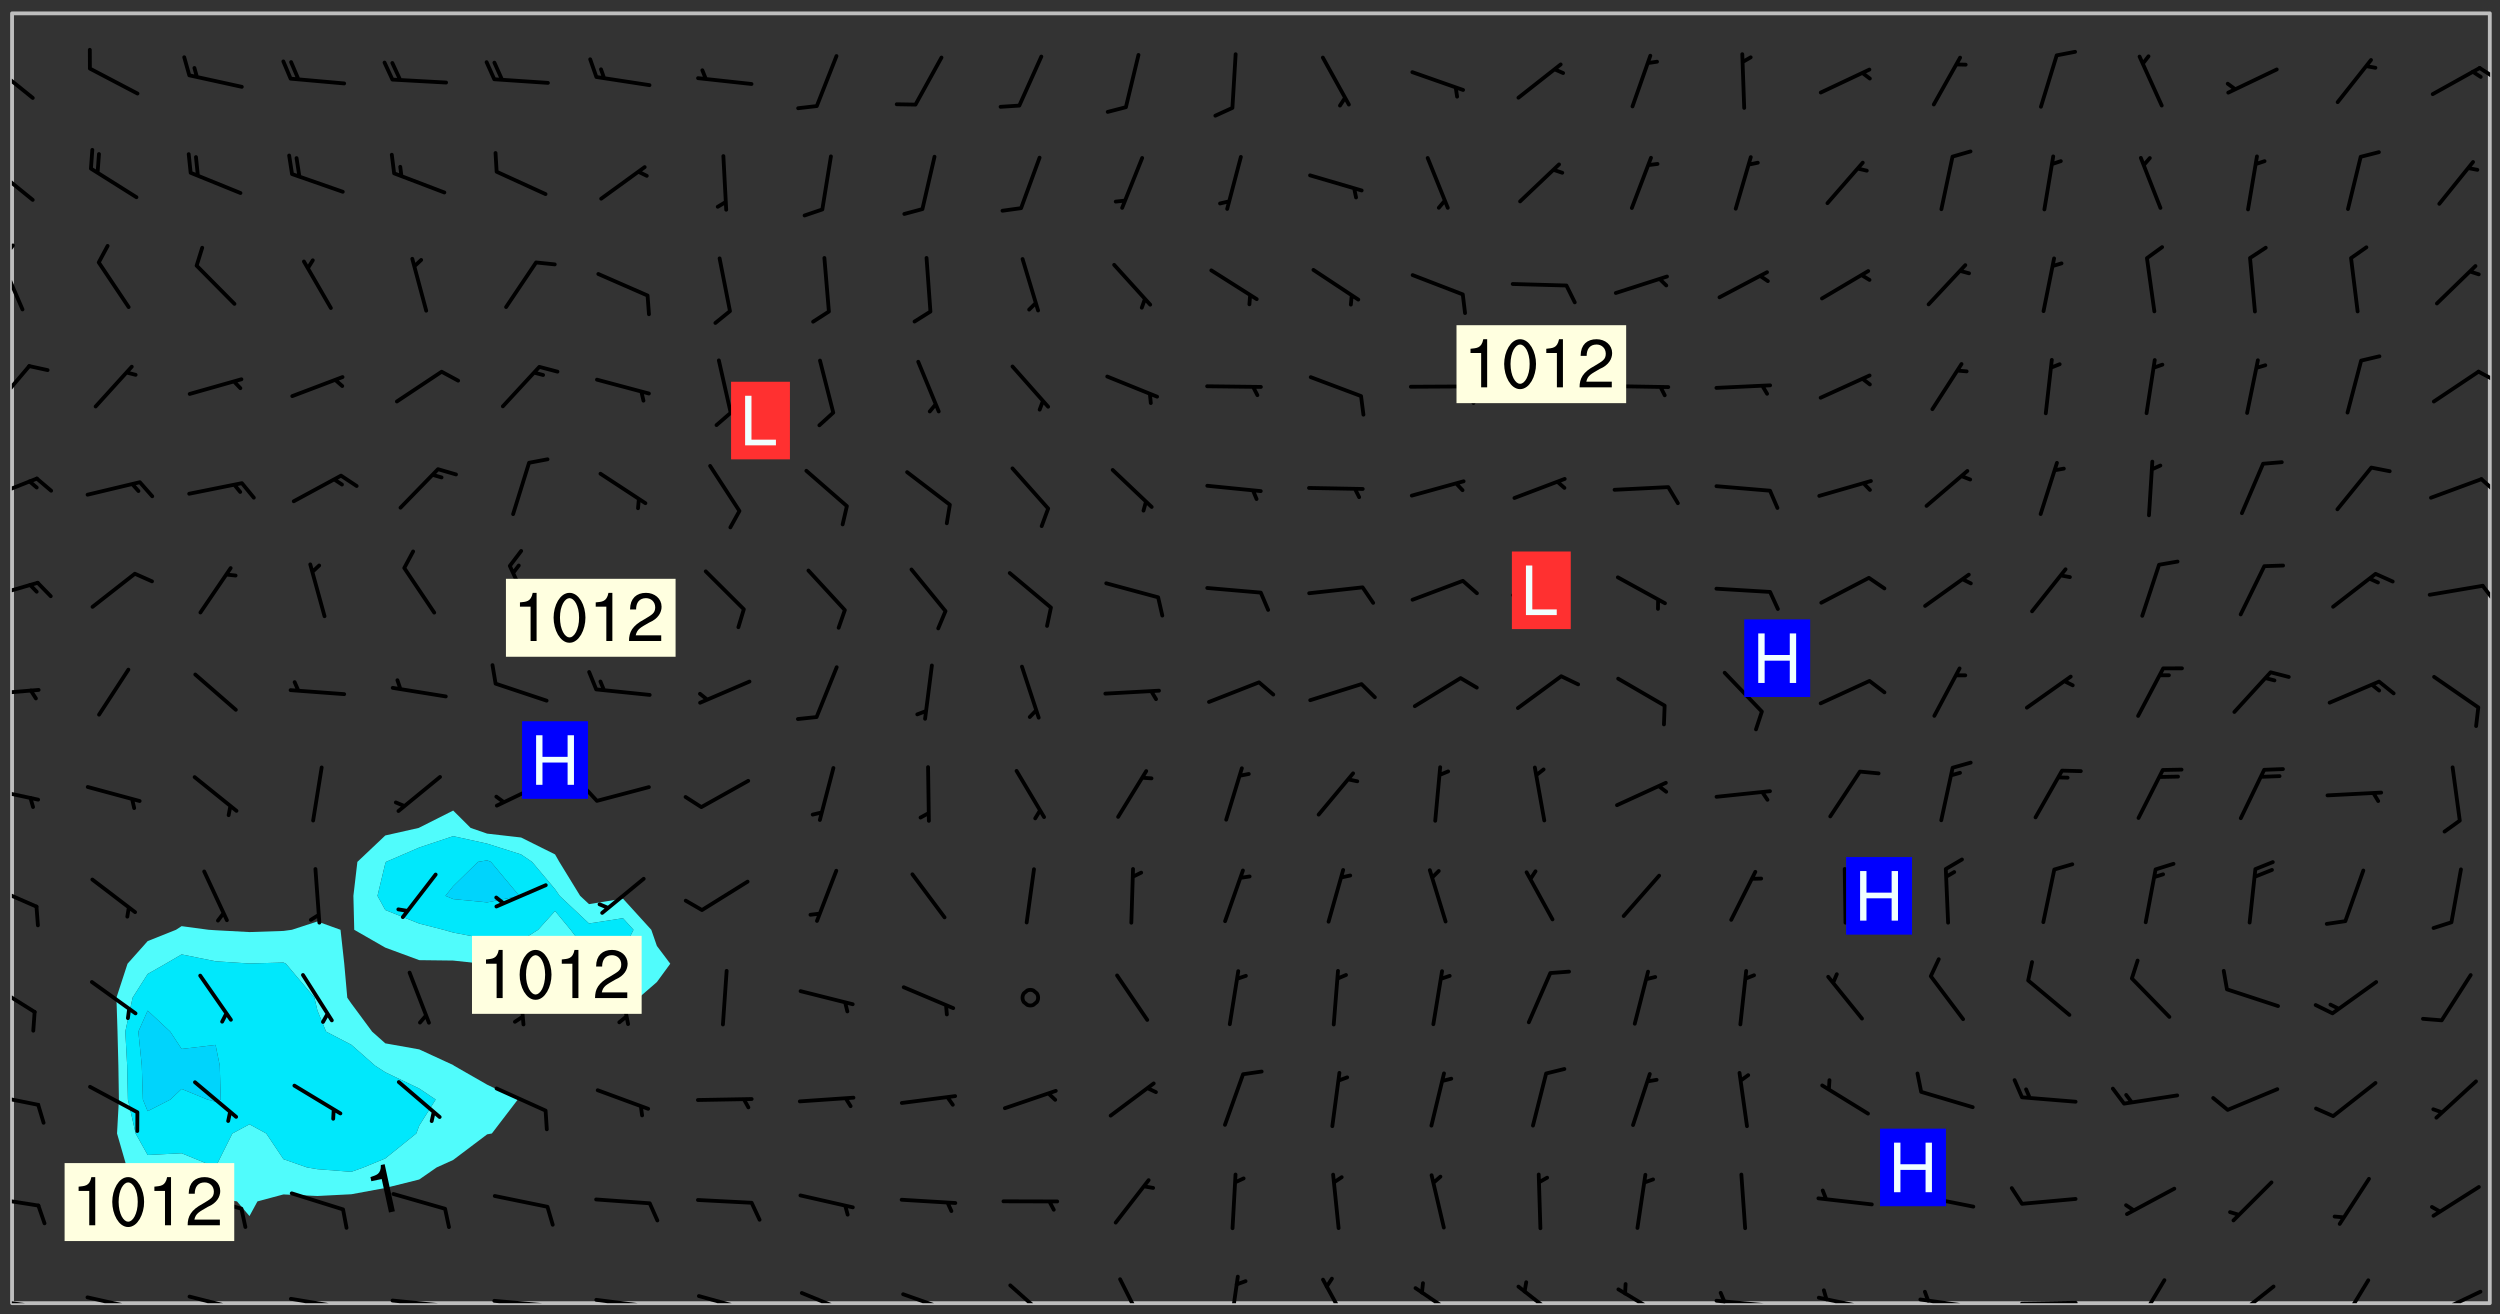 <svg xmlns="http://www.w3.org/2000/svg" role="img" xmlns:xlink="http://www.w3.org/1999/xlink" viewBox="142.45 309.95 326.84 171.84"><rect x="142.45" y="309.95" width="326.84" height="171.84" fill="#333333" stroke="none"/><defs><clipPath id="clip2"><path d="M 144 311.672 L 145 311.672 L 145 480.328 L 144 480.328 Z M 144 311.672"/></clipPath><clipPath id="clip3"><path d="M 144 311.672 L 468 311.672 L 468 480.328 L 144 480.328 Z M 144 311.672"/></clipPath><clipPath id="clip4"><path d="M 467 311.672 L 468 311.672 L 468 480.328 L 467 480.328 Z M 467 311.672"/></clipPath><clipPath id="clip5"><path d="M 144 479 L 148 479 L 148 480.328 L 144 480.328 Z M 144 479"/></clipPath><clipPath id="clip6"><path d="M 147 480 L 149 480 L 149 480.328 L 147 480.328 Z M 147 480"/></clipPath><clipPath id="clip7"><path d="M 153 479 L 161 479 L 161 480.328 L 153 480.328 Z M 153 479"/></clipPath><clipPath id="clip8"><path d="M 160 480 L 162 480 L 162 480.328 L 160 480.328 Z M 160 480"/></clipPath><clipPath id="clip9"><path d="M 166 479 L 175 479 L 175 480.328 L 166 480.328 Z M 166 479"/></clipPath><clipPath id="clip10"><path d="M 173 480 L 175 480 L 175 480.328 L 173 480.328 Z M 173 480"/></clipPath><clipPath id="clip11"><path d="M 180 479 L 188 479 L 188 480.328 L 180 480.328 Z M 180 479"/></clipPath><clipPath id="clip12"><path d="M 187 480 L 189 480 L 189 480.328 L 187 480.328 Z M 187 480"/></clipPath><clipPath id="clip13"><path d="M 193 479 L 202 479 L 202 480.328 L 193 480.328 Z M 193 479"/></clipPath><clipPath id="clip14"><path d="M 200 480 L 202 480 L 202 480.328 L 200 480.328 Z M 200 480"/></clipPath><clipPath id="clip15"><path d="M 206 479 L 215 479 L 215 480.328 L 206 480.328 Z M 206 479"/></clipPath><clipPath id="clip16"><path d="M 213 480 L 216 480 L 216 480.328 L 213 480.328 Z M 213 480"/></clipPath><clipPath id="clip17"><path d="M 220 479 L 228 479 L 228 480.328 L 220 480.328 Z M 220 479"/></clipPath><clipPath id="clip18"><path d="M 227 480 L 229 480 L 229 480.328 L 227 480.328 Z M 227 480"/></clipPath><clipPath id="clip19"><path d="M 233 479 L 241 479 L 241 480.328 L 233 480.328 Z M 233 479"/></clipPath><clipPath id="clip20"><path d="M 247 478 L 255 478 L 255 480.328 L 247 480.328 Z M 247 478"/></clipPath><clipPath id="clip21"><path d="M 260 478 L 268 478 L 268 480.328 L 260 480.328 Z M 260 478"/></clipPath><clipPath id="clip22"><path d="M 265 480 L 267 480 L 267 480.328 L 265 480.328 Z M 265 480"/></clipPath><clipPath id="clip23"><path d="M 274 477 L 281 477 L 281 480.328 L 274 480.328 Z M 274 477"/></clipPath><clipPath id="clip24"><path d="M 288 476 L 293 476 L 293 480.328 L 288 480.328 Z M 288 476"/></clipPath><clipPath id="clip25"><path d="M 303 476 L 305 476 L 305 480.328 L 303 480.328 Z M 303 476"/></clipPath><clipPath id="clip26"><path d="M 315 476 L 320 476 L 320 480.328 L 315 480.328 Z M 315 476"/></clipPath><clipPath id="clip27"><path d="M 327 478 L 334 478 L 334 480.328 L 327 480.328 Z M 327 478"/></clipPath><clipPath id="clip28"><path d="M 340 477 L 347 477 L 347 480.328 L 340 480.328 Z M 340 477"/></clipPath><clipPath id="clip29"><path d="M 353 478 L 361 478 L 361 480.328 L 353 480.328 Z M 353 478"/></clipPath><clipPath id="clip30"><path d="M 366 479 L 375 479 L 375 480.328 L 366 480.328 Z M 366 479"/></clipPath><clipPath id="clip31"><path d="M 367 478 L 369 478 L 369 480.328 L 367 480.328 Z M 367 478"/></clipPath><clipPath id="clip32"><path d="M 379 479 L 388 479 L 388 480.328 L 379 480.328 Z M 379 479"/></clipPath><clipPath id="clip33"><path d="M 380 478 L 382 478 L 382 480.328 L 380 480.328 Z M 380 478"/></clipPath><clipPath id="clip34"><path d="M 393 479 L 401 479 L 401 480.328 L 393 480.328 Z M 393 479"/></clipPath><clipPath id="clip35"><path d="M 393 478 L 395 478 L 395 480.328 L 393 480.328 Z M 393 478"/></clipPath><clipPath id="clip36"><path d="M 406 480 L 415 480 L 415 480.328 L 406 480.328 Z M 406 480"/></clipPath><clipPath id="clip37"><path d="M 421 477 L 426 477 L 426 480.328 L 421 480.328 Z M 421 477"/></clipPath><clipPath id="clip38"><path d="M 433 477 L 440 477 L 440 480.328 L 433 480.328 Z M 433 477"/></clipPath><clipPath id="clip39"><path d="M 448 477 L 453 477 L 453 480.328 L 448 480.328 Z M 448 477"/></clipPath><clipPath id="clip40"><path d="M 460 478 L 467 478 L 467 480.328 L 460 480.328 Z M 460 478"/></clipPath><clipPath id="clip41"><path d="M 144 466 L 148 466 L 148 468 L 144 468 Z M 144 466"/></clipPath><clipPath id="clip42"><path d="M 144 452 L 148 452 L 148 455 L 144 455 Z M 144 452"/></clipPath><clipPath id="clip43"><path d="M 144 438 L 148 438 L 148 443 L 144 443 Z M 144 438"/></clipPath><clipPath id="clip44"><path d="M 144 425 L 148 425 L 148 429 L 144 429 Z M 144 425"/></clipPath><clipPath id="clip45"><path d="M 144 412 L 148 412 L 148 415 L 144 415 Z M 144 412"/></clipPath><clipPath id="clip46"><path d="M 144 399 L 148 399 L 148 401 L 144 401 Z M 144 399"/></clipPath><clipPath id="clip47"><path d="M 144 385 L 148 385 L 148 389 L 144 389 Z M 144 385"/></clipPath><clipPath id="clip48"><path d="M 466 386 L 468 386 L 468 389 L 466 389 Z M 466 386"/></clipPath><clipPath id="clip49"><path d="M 144 372 L 148 372 L 148 376 L 144 376 Z M 144 372"/></clipPath><clipPath id="clip50"><path d="M 466 372 L 468 372 L 468 375 L 466 375 Z M 466 372"/></clipPath><clipPath id="clip51"><path d="M 144 357 L 147 357 L 147 364 L 144 364 Z M 144 357"/></clipPath><clipPath id="clip52"><path d="M 466 358 L 468 358 L 468 360 L 466 360 Z M 466 358"/></clipPath><clipPath id="clip53"><path d="M 144 343 L 146 343 L 146 351 L 144 351 Z M 144 343"/></clipPath><clipPath id="clip54"><path d="M 144 341 L 145 341 L 145 345 L 144 345 Z M 144 341"/></clipPath><clipPath id="clip55"><path d="M 144 331 L 147 331 L 147 337 L 144 337 Z M 144 331"/></clipPath><clipPath id="clip56"><path d="M 144 318 L 147 318 L 147 324 L 144 324 Z M 144 318"/></clipPath><clipPath id="clip57"><path d="M 466 318 L 468 318 L 468 321 L 466 321 Z M 466 318"/></clipPath><g id="surface461" clip-path="url(#clip1)"><path fill="#fff" fill-opacity="0" fill-rule="evenodd" d="M 0 0 L 1000 0 L 1000 1000 L 0 1000 Z M 0 0"/><path fill="#d3d3d3" fill-opacity="0" fill-rule="evenodd" d="M162.152 355.867L161.918 356.16 161.977 356.395 162.094 356.566 162.27 356.801 162.562 357.148 162.676 357.207 162.793 357.035 162.852 356.801 163.027 356.625 163.492 356.449 164.191 356.449 164.426 356.742 164.715 357.559 164.773 357.734 164.949 357.965 165.301 358.199 166 358.898 166.172 359.074 166.406 359.422 166.641 359.832 166.93 360.414 167.34 360.879 167.57 361.113 167.805 361.289 167.922 361.52 168.098 361.812 168.27 362.977 168.27 363.211 168.328 363.5 168.387 363.617 168.504 363.734 168.852 364.145 168.969 364.316 169.145 364.492 169.32 364.727 169.438 364.898 169.609 365.25 169.668 365.484 169.902 365.891 170.137 365.832 169.961 366.008 169.902 366.938 169.32 366.938 169.086 366.824 168.738 366.938 168.621 367.055 168.562 367.348 168.504 367.523 168.387 367.695 167.922 367.988 167.863 368.223 167.805 368.336 167.805 368.98 167.863 369.152 167.863 369.562 167.922 369.621 167.922 370.027 167.98 370.434 168.098 370.609 168.156 370.668 168.387 371.309 168.328 371.602 168.328 372.301 168.27 372.883 168.27 373.117 168.211 373.348 168.156 373.699 168.156 375.621 168.211 375.738 168.637 375.738 168.27 375.855 168.246 376.207 169.137 377.375 170.879 377.914 172.219 378.273 172.219 378.812 172.309 379.621 172.844 380.336 174.363 380.605 175.254 380.52 175.344 381.684 175.879 381.863 177.039 381.684 179.094 380.699 180.254 380.336 182.133 380.16 183.828 379.98 183.648 380.699 182.133 380.785 180.883 380.875 180.078 381.145 179.004 381.953 179.273 382.672 179.809 383.57 179.629 384.195 179.363 385.004 179.629 386.082 180.254 386.98 181.059 387.16 182.309 386.98 182.043 387.703 182.141 388.207 182.195 388.5 182.195 388.672 182.254 388.965 182.254 389.371 182.43 389.488 182.781 389.605 183.188 389.605 183.48 389.43 183.594 389.312 183.652 389.195 183.77 388.965 183.828 388.789 184.18 388.324 184.41 388.148 184.586 388.09 184.762 388.148 184.82 388.324 184.938 389.312 184.992 389.781 185.051 389.953 185.168 390.188 185.344 390.246 186.16 390.305 186.449 390.305 186.566 390.539 186.625 390.945 186.684 391.297 186.684 392.402 186.801 392.695 186.918 393.043 187.207 393.742 187.383 394.094 187.965 394.848 188.316 395.023 188.488 395.082 188.957 395.316 189.598 395.781 189.945 396.016 190.238 396.191 190.531 396.246 190.762 396.309 191.578 396.656 191.871 396.832 191.984 397.004 192.336 397.355 192.453 397.531 192.977 398.172 192.977 398.461 193.035 398.812 193.035 399.16 193.094 399.512 193.152 399.801 193.27 399.859 193.441 399.918 193.617 399.918 194.199 400.152 194.375 400.27 194.551 400.559 194.727 400.793 194.84 401.027 195.133 401.258 195.25 401.375 195.25 401.785 195.309 401.84 195.598 402.074 195.832 402.191 195.891 402.309 196.008 402.48 196.066 402.598 196.297 402.832 196.355 403.008 196.59 403.066 196.707 403.125 196.59 403.238 196.531 403.355 196.531 403.473 196.414 403.766 196.297 404.055 196.297 404.637 196.473 404.754 196.59 404.812 196.648 404.93 196.766 405.047 196.879 405.105 197.055 405.453 197.113 405.805 197.172 406.211 197.172 406.387 197.113 406.562 196.996 407.262 196.996 407.434 197.113 407.609 197.406 407.902 197.812 407.902 197.988 408.02 198.105 408.191 198.223 408.484 198.223 408.719 197.695 408.719 197.465 408.484 197.23 408.484 197.055 408.543 196.996 409.242 197.055 409.59 197.172 409.766 197.348 410.176 197.465 410.406 197.754 410.875 197.93 410.93 198.453 410.93 198.688 410.988 199.445 411.629 199.504 411.922 199.504 412.156 199.562 412.215 199.793 412.562 199.793 412.914 199.676 413.086 199.676 413.379 199.969 413.668 200.262 413.844 200.434 413.902 200.727 414.078 201.02 414.195 201.602 414.602 201.891 414.836 202.184 415.012 202.402 415.172 202.418 415.184 202.648 415.359 203.289 415.883 203.465 416.117 203.582 416.293 203.758 416.469 203.871 416.641 203.871 417.281 203.988 417.457 204.457 417.574 205.039 417.691 205.273 417.75 205.504 417.863 205.797 417.98 205.91 418.039 206.496 418.391 206.785 418.562 206.961 418.625 207.137 418.68 207.312 418.738 208.012 419.09 208.301 419.266 208.535 419.32 208.824 419.496 209.059 419.613 209.699 420.02 209.992 420.137 210.164 420.195 210.398 420.254 210.809 420.312 211.039 420.371 211.273 420.488 211.332 420.66 210.922 420.836 211.391 420.895 211.449 421.188 211.562 421.422 211.738 421.477 211.973 421.535 212.148 421.594 212.555 421.711 213.195 421.945 213.312 422.117 213.371 422.352 213.371 422.527 213.312 422.645 213.254 423.051 213.488 423.285 213.605 423.344 213.953 423.461 214.594 423.691 214.77 423.809 215.059 423.926 215.234 424.102 215.469 424.566 216.051 425.672 216.227 425.848 216.574 426.023 216.75 426.141 217.102 426.258 218.148 426.781 218.383 426.84 218.848 426.953 219.141 427.012 219.605 427.188 220.363 427.77 220.598 428.004 220.945 428.469 221.121 428.645 221.41 428.879 222.227 429.578 222.52 429.754 222.809 430.043 223.102 430.219 223.395 430.508 224.09 431.148 224.266 431.324 224.559 431.559 224.848 431.793 225.316 432.082 225.957 432.664 226.305 432.898 226.539 433.191 226.887 433.539 227.238 434.004 228.172 434.996 228.52 435.402 228.637 435.578 228.871 435.637 228.984 435.754 229.629 435.93 229.859 436.043 230.094 436.102 230.387 436.277 230.617 436.395 231.551 437.094 231.957 437.5 232.191 437.676 232.598 437.852 232.832 437.969 233.648 438.316 233.996 438.551 234.23 438.668 234.523 438.957 234.754 439.074 235.512 439.426 235.863 439.598 236.094 439.656 236.387 439.773 236.621 439.832 237.492 440.008 238.309 440.008 238.777 440.238 238.949 440.297 239.824 440.996 240.289 441.113 240.582 441.172 240.758 441.23 240.988 441.289 241.457 441.348 241.805 441.406 242.156 441.465 242.562 441.523 242.855 441.523 243.027 441.582 243.027 441.812 243.203 441.988 243.496 441.988 243.844 442.047 244.195 442.105 244.895 442.223 245.535 442.223 246 441.988 246.293 441.812 246.465 441.695 246.875 441.523 247.164 441.348 248.098 440.883 248.566 440.59 249.09 440.297 249.555 440.125 250.02 439.949 251.07 439.484 251.359 439.367 251.77 439.25 252.059 439.133 252.586 438.957 254.102 438.258 254.684 437.91 254.973 437.852 255.266 437.793 255.613 437.676 256.488 437.445 256.84 437.328 256.953 437.328 257.188 437.27 258.062 437.035 258.297 436.977 259.109 436.977 259.461 436.918 260.277 436.801 260.449 436.742 260.801 436.688 261.094 436.629 261.324 436.57 262.141 436.395 262.316 436.336 262.664 436.336 262.898 436.277 263.363 436.16 264.121 435.988 264.355 435.93 264.703 435.93 265.113 435.812 265.402 435.754 266.688 435.695 266.977 435.695 267.387 435.637 267.617 435.578 267.793 435.578 268.668 435.461 269.074 435.461 269.484 435.344 269.832 435.344 270.184 435.23 271.055 435.172 272.805 435.172 273.852 435.461 274.262 435.578 274.551 435.695 274.902 435.812 275.191 435.93 276.242 436.102 276.531 436.16 276.824 436.16 277.117 436.219 277.289 436.277 277.699 436.336 277.871 436.395 277.988 436.453 278.105 436.453 278.223 436.512 278.574 436.57 278.688 436.57 279.098 436.637 281.02 437.031 282.945 437.426 284.465 437.875 286.16 438.594 288.305 439.398 289.91 438.68 291.34 437.875 292.5 436.797 293.75 436.348 296.785 435.629 298.66 435.27 300.805 433.922 303.039 432.668 305.539 431.41 307.234 430.961 309.02 430.781 310.18 430.512 310.805 431.051 312.145 430.781 312.859 429.793 313.844 428.449 314.289 428.27 315.094 427.91 316.969 427.371 318.754 426.922 320.004 426.652 321.164 426.562 322.863 426.473 324.824 426.203 326.074 426.113 326.613 426.113 327.238 426.023 328.129 426.023 330.273 425.844 332.684 425.664 335.273 425.574 336.969 425.754 338.578 425.844 340.008 426.203 341.168 426.922 343.043 427.91 344.203 429.438 344.469 430.152 345.098 430.242 345.453 431.141 345.988 431.68 346.523 433.207 347.598 433.566 348.133 433.566 347.328 434.102 347.418 435.809 348.133 438.504 349.023 439.309 349.918 440.297 350.633 441.555 352.418 442.094 353.938 441.914 354.293 443.258 355.902 442.453 356.883 441.914 357.152 442.184 357.469 441.969 357.688 441.824 358.488 442.273 358.938 441.914 359.293 441.914 359.828 441.645 360.367 440.926 360.902 440.656 361.527 439.668 362.688 440.117 363.527 440.488 364.922 441.105 366.617 440.926 368.223 440.926 370.008 441.016 370.188 439.309 370.723 437.965 371.527 438.234 372.02 439.082 372.422 439.488 372.332 440.027 372.332 440.387 373.047 440.836 373.758 440.566 375.188 440.566 375.547 441.555 375.992 442.812 376.707 444.156 377.957 444.785 379.652 445.414 380.367 445.234 380.547 444.695 381.527 444.605 381.977 444.965 382.062 446.223 381.797 446.852 381.262 447.031 381.262 447.57 381.977 448.555 382.242 449.094 383.227 450.082 384.027 451.16 383.762 451.52 383.672 452.418 383.047 454.75 382.691 456.816 382.602 458.609 382.422 459.328 382.332 459.867 382.332 461.305 381.352 463.188 380.992 464.895 380.457 465.793 379.652 466.961 379.387 467.5 381.441 468.754 381.527 469.113 381.172 469.652 381.082 469.473 381.082 470.281 381.172 471.719 380.727 472.434 379.652 472.527 379.387 473.242 379.922 474.141 380.727 474.859 381.887 475.668 383.227 475.938 383.672 476.297 383.316 476.746 381.527 476.656 380.277 476.207 379.562 475.488 378.938 475.398 378.762 478.988 378.574 480.297 467.934 480.297 467.934 311.703 412.664 311.703 412.664 360.785 413.426 360.91 416.715 361.453 418.738 364.289 418.738 367.043 421.09 367.375 423.438 367.707 427.488 367.707 426.109 371.867 424.086 372.574 422.062 373.277 421.52 373.621 418.926 375.238 418.738 375.355 416.715 373.277 415.984 370.535 413.312 368.457 411.938 364.957 411.871 364.875 409.914 362.203 412.664 360.785 412.664 311.703 294.422 311.703 294.422 403.117 294.539 403.148 294.672 403.16 294.746 403.234 294.852 403.281 294.941 403.34 295.027 403.398 295.117 403.457 295.414 403.754 295.473 403.844 295.504 403.961 295.531 404.078 295.547 404.215 295.516 404.332 295.457 404.422 295.398 404.508 295.355 404.613 295.309 404.715 295.281 404.836 295.281 404.98 295.457 405.25 295.605 405.398 295.68 405.484 295.754 405.559 295.797 405.664 295.859 405.754 295.918 405.84 295.961 405.945 296.02 406.035 296.066 406.137 296.109 406.242 296.168 406.328 296.285 406.508 296.359 406.582 296.422 406.668 296.48 406.758 296.523 406.863 296.582 406.953 296.641 407.039 296.703 407.129 296.762 407.219 296.805 407.32 296.922 407.5 296.996 407.574 297.055 407.66 297.129 407.734 297.219 407.793 297.324 407.84 297.473 407.84 297.605 407.824 297.738 407.84 297.84 407.793 297.914 407.719 297.961 407.617 297.945 407.484 297.945 407.336 297.898 407.23 297.871 407.113 297.824 407.012 297.797 406.891 297.754 406.789 297.691 406.699 297.648 406.598 297.605 406.492 297.574 406.375 297.559 406.242 297.547 406.105 297.633 406.047 297.691 405.961 297.812 405.93 297.855 406.035 297.871 406.168 297.871 406.285 297.93 406.387 297.988 406.477 298.078 406.535 298.227 406.684 298.285 406.773 298.328 406.879 298.316 406.98 298.402 407.039 298.508 407.086 298.594 407.145 298.684 407.203 298.758 407.277 298.641 407.305 298.535 407.352 298.449 407.41 298.375 407.484 298.316 407.574 298.254 407.66 298.227 407.781 298.18 407.883 298.137 407.988 298.105 408.105 298.094 408.238 298.078 408.371 298.078 408.52 298.105 408.637 298.152 408.742 298.195 408.844 298.254 408.934 298.328 409.008 298.418 409.066 298.492 409.141 298.582 409.199 298.641 409.289 298.684 409.395 298.73 409.496 298.848 409.527 298.98 409.543 299.129 409.543 299.246 409.512 299.352 409.555 299.395 409.66 299.441 409.762 299.469 409.883 299.5 410 299.527 410.117 299.559 410.238 299.586 410.355 299.691 410.398 299.793 410.445 299.926 410.43 300.074 410.578 300.137 410.664 300.211 410.738 300.281 410.812 300.371 410.875 300.477 410.918 300.578 410.961 300.695 410.992 300.832 411.008 300.949 410.977 301.023 410.902 301.051 410.785 301.039 410.652 301.008 410.531 300.98 410.414 301.023 410.309 301.141 410.309 301.23 410.371 301.348 410.398 301.496 410.398 301.629 410.414 301.777 410.414 301.91 410.43 302.043 410.414 302.191 410.414 302.324 410.398 302.457 410.387 302.594 410.398 302.711 410.371 302.844 410.355 303.035 410.297 302.977 410.473 302.961 410.605 302.934 410.727 302.918 410.859 302.859 410.945 302.727 410.961 302.621 411.008 302.516 411.051 302.398 411.082 302.281 411.109 302.016 411.141 301.867 411.141 301.734 411.156 301.66 411.23 301.719 411.316 301.867 411.465 301.984 411.645 302.059 411.715 302.148 411.777 302.238 411.836 302.324 411.895 302.414 411.953 302.516 411.996 302.621 412.059 302.727 412.102 302.812 412.16 302.918 412.207 303.02 412.25 303.199 412.367 303.258 412.457 303.215 412.559 303.168 412.664 303.184 412.797 303.406 413.02 303.465 413.109 303.508 413.211 303.539 413.332 303.582 413.434 303.598 413.566 303.629 413.684 303.641 413.82 303.672 413.938 303.82 414.086 303.922 414.129 304.027 414.172 304.145 414.203 304.277 414.219 304.414 414.234 304.531 414.234 304.648 414.203 304.738 414.145 304.781 414.039 304.828 413.938 304.871 413.832 304.902 413.715 304.914 413.582 304.914 413.434 304.902 413.301 304.887 413.168 304.855 413.051 304.812 412.945 304.766 412.84 304.723 412.738 304.68 412.633 304.664 412.5 304.68 412.367 304.707 412.25 304.738 412.133 304.766 412.012 304.812 411.91 304.902 411.852 304.988 411.789 305.062 411.715 305.152 411.656 305.375 411.434 305.434 411.348 305.508 411.273 305.625 411.094 305.684 411.008 305.684 410.859 305.609 410.785 305.508 410.738 305.402 410.695 305.301 410.652 305.242 410.562 305.195 410.457 305.168 410.34 305.258 410.281 305.375 410.25 305.477 410.207 305.656 410.09 305.805 409.941 305.816 409.809 305.805 409.703 305.715 409.645 305.582 409.66 305.434 409.66 305.301 409.676 305.168 409.66 305.047 409.629 304.961 409.57 304.887 409.496 304.828 409.406 304.766 409.32 304.648 409.141 304.59 409.055 304.621 408.934 304.707 408.875 304.828 408.844 304.887 408.758 304.887 408.637 304.855 408.52 304.797 408.43 304.738 408.344 304.691 408.238 304.664 408.121 304.648 407.988 304.707 407.898 304.781 407.824 304.871 407.766 304.988 407.586 305.062 407.512 305.121 407.426 305.27 407.277 305.391 407.246 305.523 407.23 305.656 407.246 305.73 407.32 305.773 407.426 305.789 407.559 305.758 407.676 305.641 407.707 305.508 407.719 305.359 407.867 305.316 407.973 305.27 408.074 305.242 408.195 305.211 408.312 305.211 408.461 305.242 408.578 305.285 408.684 305.344 408.773 305.418 408.844 305.492 408.918 305.609 408.949 305.73 408.977 305.848 408.949 305.98 408.934 306.098 408.934 306.188 408.992 306.262 409.066 306.309 409.172 306.367 409.258 306.469 409.305 306.602 409.32 306.707 409.363 306.793 409.422 306.781 409.527 306.707 409.602 306.527 409.719 306.469 409.809 306.379 409.867 306.309 409.941 306.234 410.016 306.172 410.105 306.145 410.223 306.129 410.355 306.145 410.488 306.129 410.621 306.129 410.77 306.145 410.902 306.172 411.02 306.203 411.141 306.277 411.215 306.367 411.273 306.453 411.332 306.543 411.391 306.66 411.422 306.66 411.508 306.559 411.555 306.469 411.613 306.203 411.645 306.086 411.672 305.938 411.672 305.832 411.715 305.73 411.762 305.672 411.852 305.609 412.086 305.598 412.219 305.566 412.34 305.551 412.473 305.551 412.766 305.539 412.898 305.551 413.035 305.566 413.168 305.699 413.184 305.832 413.195 305.953 413.227 306.039 413.285 306.113 413.359 306.16 413.465 306.203 413.566 306.219 413.699 306.219 414.145 306.203 414.277 306.203 414.723 306.234 414.988 306.262 415.105 306.277 415.238 306.309 415.355 306.395 415.566 306.426 415.832 306.426 415.98 306.395 416.098 306.367 416.215 306.336 416.336 306.309 416.453 306.277 416.57 306.246 416.691 306.234 416.824 306.219 416.957 306.309 417.016 306.426 416.984 306.527 417 306.574 417.105 306.543 417.371 306.543 417.812 306.5 417.918 306.453 418.023 306.41 418.125 306.367 418.23 306.309 418.316 306.277 418.438 306.234 418.555 306.203 418.672 306.188 418.805 306.203 418.938 306.262 419.027 306.367 419.074 306.453 419.133 306.512 419.219 306.5 419.355 306.469 419.473 306.426 419.574 306.426 420.02 306.41 420.152 306.41 420.301 306.379 420.418 306.336 420.523 306.309 420.641 306.262 420.746 306.219 420.848 306.188 420.969 306.16 421.086 306.129 421.219 306.098 421.336 306.07 421.453 306.027 421.559 305.996 421.676 305.965 421.797 305.953 421.93 305.938 422.062 305.938 422.359 305.965 422.477 305.965 422.625 306.012 423.023 306.039 423.141 306.098 423.23 306.219 423.262 306.367 423.262 306.5 423.246 306.559 423.336 306.559 423.453 306.5 423.543 306.41 423.602 306.309 423.645 306.203 423.691 306.113 423.75 306.027 423.809 305.891 423.824 305.773 423.793 305.641 423.777 305.539 423.824 305.477 423.91 305.465 424.047 305.449 424.18 305.418 424.297 305.391 424.414 305.375 424.547 305.344 424.668 305.344 424.965 305.359 425.098 305.391 425.215 305.391 425.363 305.402 425.496 305.402 425.645 305.375 425.762 305.328 425.863 305.301 425.984 305.27 426.102 305.211 426.191 305.137 426.266 305.035 426.309 304.93 426.355 304.812 426.383 304.691 426.414 304.59 426.367 304.648 426.281 304.754 426.234 304.781 426.117 304.812 426 304.84 425.879 304.871 425.762 304.871 425.613 304.887 425.48 304.855 425.363 304.812 425.258 304.707 425.273 304.633 425.348 304.531 425.391 304.441 425.453 304.367 425.527 304.324 425.629 304.309 425.762 304.277 425.879 304.25 426 304.219 426.117 304.191 426.234 304.16 426.355 304.133 426.473 304.102 426.59 304.059 426.695 303.969 426.754 303.879 426.754 303.762 426.723 303.73 426.637 303.746 426.5 303.715 426.383 303.715 426.234 303.703 426.102 303.703 425.953 303.641 425.719 303.613 425.598 303.57 425.496 303.523 425.391 303.465 425.305 303.406 425.215 303.363 425.109 303.301 425.023 303.152 424.875 303.082 424.801 302.977 424.754 302.871 424.711 302.77 424.668 302.473 424.371 302.383 424.297 302.297 424.238 302.191 424.195 302.102 424.133 302.016 424.074 301.91 424.031 301.82 423.973 301.734 423.91 301.66 423.84 301.555 423.793 301.469 423.734 301.363 423.691 301.273 423.629 301.172 423.586 301.066 423.543 300.98 423.484 300.875 423.438 300.77 423.395 300.668 423.348 300.578 423.289 300.477 423.246 300.371 423.203 300.281 423.141 300.164 423.113 300.031 423.098 299.898 423.113 299.75 423.113 299.617 423.129 299.5 423.098 299.41 423.039 299.336 422.965 299.246 422.906 299.145 422.859 298.996 422.859 298.875 422.832 298.773 422.789 298.699 422.715 298.582 422.535 298.492 422.477 298.391 422.434 298.301 422.371 298.195 422.328 298.105 422.27 298.02 422.211 297.914 422.164 297.855 422.078 297.797 421.988 297.754 421.883 297.707 421.781 297.633 421.707 297.547 421.648 297.473 421.574 297.383 421.516 297.16 421.293 297.117 421.188 297.086 420.922 297.191 420.879 297.336 420.879 297.441 420.922 297.516 420.996 297.605 421.055 297.691 421.113 297.797 421.16 297.887 421.219 298.035 421.367 298.105 421.441 298.254 421.59 298.316 421.676 298.391 421.75 298.477 421.809 298.551 421.883 298.641 421.945 298.73 422.004 298.816 422.062 299.086 422.238 299.188 422.285 299.293 422.328 299.395 422.371 299.441 422.297 299.5 422.211 299.574 422.137 299.645 422.062 299.75 422.105 299.824 422.18 299.883 422.27 299.926 422.371 299.973 422.477 300.016 422.582 300.137 422.609 300.254 422.582 300.328 422.492 300.371 422.387 300.43 422.297 300.504 422.223 300.609 422.18 300.727 422.152 300.859 422.164 300.949 422.223 301.098 422.371 301.156 422.461 301.199 422.566 301.246 422.668 301.289 422.773 301.332 422.875 301.438 422.922 301.543 422.965 301.676 422.98 301.762 422.922 301.82 422.832 301.895 422.758 302 422.715 302.117 422.742 302.223 422.789 302.324 422.832 302.43 422.875 302.531 422.922 302.711 423.039 302.711 423.156 302.695 423.289 302.711 423.422 302.727 423.559 302.785 423.645 302.887 423.691 303.008 423.719 303.125 423.75 303.273 423.75 303.391 423.719 303.449 423.629 303.629 423.512 303.688 423.422 303.762 423.348 303.82 423.262 303.938 423.082 304.117 422.965 304.234 422.996 304.324 423.055 304.367 423.129 304.352 423.262 304.352 423.379 304.441 423.438 304.59 423.438 304.723 423.422 304.855 423.41 305.121 423.379 305.227 423.336 305.344 423.305 305.465 423.277 305.539 423.203 305.609 423.129 305.672 423.039 305.656 422.934 305.609 422.832 305.508 422.789 305.402 422.773 305.285 422.801 305.02 422.832 304.871 422.832 304.797 422.758 304.707 422.699 304.59 422.668 304.473 422.641 304.34 422.625 304.191 422.625 304.059 422.641 303.762 422.641 303.656 422.594 303.508 422.445 303.465 422.344 303.406 422.254 303.629 422.031 303.715 421.973 303.82 421.93 303.938 421.898 304.07 421.883 304.203 421.898 304.34 421.914 304.441 421.957 304.574 421.945 304.664 421.883 304.766 421.84 304.828 421.75 304.781 421.648 304.691 421.59 304.574 421.559 304.473 421.516 304.414 421.426 304.352 421.336 304.352 421.219 304.367 421.086 304.473 421.039 304.547 420.969 304.547 420.848 304.457 420.789 304.426 420.672 304.516 420.613 304.59 420.539 304.633 420.434 304.691 420.344 304.738 420.242 304.754 420.109 304.754 419.961 304.707 419.855 304.664 419.754 304.574 419.695 304.441 419.68 304.34 419.637 304.203 419.621 304.086 419.59 303.641 419.59 303.508 419.574 303.375 419.562 303.242 419.547 303.125 419.516 302.977 419.516 302.844 419.5 302.711 419.488 302.445 419.457 302.324 419.414 302.238 419.355 302.164 419.281 302.164 419.133 302.176 419 302.281 418.953 302.383 418.91 302.516 418.895 302.668 418.895 302.801 418.879 303.094 418.879 303.215 418.91 303.316 418.953 303.406 419.012 303.641 419.074 303.762 419.027 303.852 418.969 303.953 418.926 304.086 418.91 304.191 418.953 304.293 419 304.426 419.012 304.547 418.984 304.691 418.984 304.812 418.953 304.93 418.926 305.035 418.879 305.109 418.805 305.195 418.746 305.344 418.598 305.402 418.512 305.449 418.406 305.477 418.289 305.492 418.184 305.391 418.141 305.301 418.082 305.184 418.051 305.078 418.008 304.988 417.945 304.914 417.859 304.84 417.785 304.738 417.742 304.633 417.695 304.531 417.652 304.473 417.562 304.426 417.461 304.34 417.25 304.277 417.164 304.219 417.074 304.145 417 304.059 416.941 303.789 416.941 303.672 416.973 303.582 417.031 303.48 417.074 303.348 417.09 303.242 417.074 303.215 416.957 303.152 416.867 303.035 416.836 302.934 416.793 302.785 416.645 302.754 416.527 302.738 416.422 302.812 416.348 302.992 416.23 303.109 416.203 303.227 416.172 303.363 416.188 303.465 416.23 303.57 416.273 303.672 416.32 303.777 416.363 303.895 416.395 304.027 416.41 304.145 416.438 304.277 416.453 304.383 416.438 304.473 416.379 304.398 416.305 304.293 416.262 304.219 416.188 304.145 416.098 303.996 415.949 303.91 415.891 303.82 415.832 303.746 415.758 303.656 415.699 303.555 415.652 303.434 415.625 303.332 415.578 303.227 415.535 303.109 415.504 303.008 415.461 302.887 415.43 302.738 415.43 302.621 415.461 302.516 415.504 302.43 415.566 302.25 415.684 302.164 415.742 302.074 415.801 301.969 415.848 301.883 415.906 301.777 415.949 301.676 415.992 301.57 416.039 301.496 416.113 301.438 416.203 301.379 416.289 301.332 416.395 301.273 416.48 301.199 416.555 301.066 416.543 300.949 416.512 300.832 416.512 300.758 416.586 300.668 416.645 300.594 416.719 300.504 416.777 300.418 416.836 300.312 416.883 300.211 416.926 300.074 416.941 299.973 416.898 299.824 416.75 299.719 416.703 299.633 416.703 299.527 416.75 299.426 416.793 299.305 416.824 299.188 416.793 299.113 416.719 299.113 416.602 299.145 416.48 299.219 416.41 299.277 416.32 299.352 416.246 299.469 416.215 299.574 416.172 299.867 416.172 300 416.156 300.137 416.141 300.238 416.098 300.328 416.039 300.43 415.992 300.52 415.934 300.652 415.922 300.742 415.98 300.875 415.992 300.965 415.934 301.051 415.875 301.156 415.832 301.246 415.773 301.332 415.711 301.422 415.652 301.57 415.504 301.629 415.418 301.688 415.328 301.793 415.285 301.926 415.27 302.043 415.297 302.164 415.328 302.223 415.27 302.281 415.18 302.312 414.914 302.34 414.797 302.445 414.809 302.578 414.824 302.68 414.781 302.77 414.723 302.828 414.633 302.902 414.559 302.961 414.469 303.008 414.367 303.02 414.234 303.008 414.102 302.961 413.996 302.812 413.848 302.754 413.758 302.695 413.672 302.652 413.566 302.652 413.121 302.668 412.988 302.668 412.84 302.68 412.707 302.621 412.648 302.531 412.707 302.43 412.664 302.25 412.547 302.164 412.488 302.102 412.398 302.043 412.309 301.969 412.234 301.883 412.176 301.762 412.207 301.66 412.219 301.555 412.266 301.469 412.324 301.363 412.367 301.215 412.516 301.125 412.574 301.039 412.633 300.949 412.695 300.844 412.738 300.711 412.754 300.711 412.633 300.816 412.59 300.934 412.559 301.008 412.488 301.051 412.383 301.051 412.234 301.023 412.117 300.875 411.969 300.742 411.953 300.594 411.953 300.477 411.984 300.371 412.027 300.27 412.07 300.18 412.133 300.062 412.16 299.988 412.086 300 411.953 299.957 411.852 299.914 411.746 299.824 411.688 299.707 411.715 299.586 411.746 299.469 411.777 299.367 411.82 299.246 411.852 299.145 411.895 299.039 411.938 298.949 411.996 298.848 412.012 298.848 411.895 298.863 411.762 298.805 411.672 298.73 411.715 298.582 411.863 298.523 411.953 298.449 412.027 298.402 412.133 298.359 412.234 298.285 412.309 298.227 412.398 298.152 412.473 298.094 412.559 298.02 412.633 297.93 412.695 297.855 412.766 297.781 412.84 297.68 412.855 297.547 412.871 297.441 412.828 297.441 412.707 297.59 412.559 297.633 412.457 297.691 412.367 297.738 412.266 297.781 412.16 297.84 412.07 297.871 411.953 297.914 411.852 297.945 411.73 297.973 411.613 298.02 411.508 298.062 411.406 298.105 411.301 298.18 411.23 298.27 411.168 298.359 411.109 298.461 411.066 298.758 411.066 299.023 411.035 299.129 410.992 299.055 410.918 298.938 410.887 298.832 410.844 298.742 410.785 298.641 410.738 298.551 410.68 298.449 410.637 298.344 410.594 298.254 410.531 298.168 410.473 298.062 410.43 297.961 410.387 297.84 410.355 297.723 410.324 297.621 410.281 297.5 410.25 297.398 410.207 297.309 410.148 297.266 410.043 297.25 409.91 297.352 409.867 297.484 409.852 297.621 409.867 297.754 409.852 297.855 409.809 297.914 409.719 297.93 409.613 297.84 409.555 297.766 409.48 297.664 409.438 297.574 409.379 297.426 409.23 297.383 409.125 297.367 408.992 297.367 408.699 297.309 408.609 297.219 408.551 297.145 408.477 297.102 408.371 297.07 408.254 297.012 408.164 296.938 408.09 296.82 408.062 296.746 407.988 296.656 407.93 296.566 407.867 296.48 407.809 296.406 407.734 296.348 407.648 296.301 407.543 296.215 407.484 296.066 407.336 295.871 407.277 295.738 407.293 295.637 407.336 295.562 407.41 295.516 407.512 295.473 407.617 295.414 407.707 295.355 407.793 295.059 408.09 294.969 408.148 294.883 408.148 294.82 408.062 294.777 407.957 294.809 407.84 294.867 407.75 294.895 407.633 294.883 407.5 294.793 407.438 294.688 407.484 294.57 407.512 294.453 407.543 294.184 407.719 294.082 407.766 293.965 407.793 293.859 407.84 293.77 407.898 293.668 407.941 293.609 407.855 293.562 407.75 293.578 407.617 293.625 407.512 293.695 407.438 293.77 407.367 293.828 407.277 293.828 407.129 293.785 407.023 293.547 407.023 293.445 407.07 293.414 407.188 293.387 407.305 293.355 407.426 293.281 407.469 293.148 407.484 293.074 407.438 293.031 407.336 292.988 407.23 292.941 407.129 292.898 407.023 292.777 407.055 292.676 407.098 292.543 407.113 292.426 407.145 292.32 407.188 292.23 407.246 292.129 407.293 292.008 407.32 291.875 407.336 291.773 407.293 291.715 407.203 291.668 407.098 291.625 406.996 291.582 406.891 291.582 406.773 291.641 406.684 291.727 406.625 291.906 406.508 292.008 406.461 292.113 406.418 292.219 406.359 292.32 406.316 292.41 406.254 292.512 406.211 292.617 406.152 292.719 406.105 292.809 406.047 292.914 406.004 293.016 405.961 293.105 405.898 293.207 405.855 293.344 405.84 293.461 405.871 293.562 405.914 293.684 405.945 293.785 405.988 293.891 406.035 293.992 406.078 294.098 406.121 294.199 406.168 294.305 406.211 294.406 406.254 294.512 406.301 294.598 406.359 294.703 406.402 294.82 406.434 294.926 406.477 295.027 406.523 295.117 406.582 295.223 406.625 295.324 406.668 295.43 406.715 295.547 406.742 295.648 406.789 295.77 406.816 295.918 406.816 296.004 406.758 296.02 406.656 296.078 406.566 296.051 406.449 295.977 406.375 295.859 406.195 295.785 406.121 295.695 406.047 295.516 405.93 295.43 405.871 295.324 405.828 295.223 405.781 294.953 405.605 294.895 405.516 294.82 405.441 294.762 405.352 294.719 405.25 294.688 405.133 294.672 404.996 294.672 404.434 294.66 404.301 294.645 404.168 294.613 404.051 294.598 403.918 294.586 403.785 294.555 403.664 294.332 403.441 294.273 403.355 294.258 403.25 294.289 403.133 294.422 403.117 294.422 311.703 172.992 311.703 172.992 313.156 172.934 313.391 172.582 314.441 172.41 314.965 172.293 315.312 172.117 315.723 172 315.895 171.766 316.188 171.535 316.246 171.184 316.246 171.066 316.305 170.836 316.711 170.836 317.004 170.953 317.18 171.184 317.41 171.301 317.645 171.941 318.402 172.234 318.867 172.41 319.102 172.641 319.453 172.875 319.801 173.516 320.617 173.691 321.082 173.863 321.492 173.98 322.188 174.156 322.656 174.273 324.055 174.332 324.52 174.332 325.395 174.449 326.441 174.449 331.223 174.391 331.688 174.039 332.969 173.863 333.492 173.75 333.902 173.398 334.832 172.934 336 172.699 336.582 172.582 336.758 172.41 337.105 172.234 337.512 171.883 338.328 171.824 338.621 171.711 338.914 171.594 339.203 171.535 339.379 171.418 340.254 171.359 340.66 171.301 340.777 171.242 340.953 171.184 341.125 170.953 341.652 170.836 341.824 170.836 342.059 170.719 342.293 170.66 342.465 170.484 343.051 170.484 343.34 170.426 343.516 170.426 343.809 170.367 343.922 170.309 344.449 170.309 344.621 170.254 344.855 170.254 347.477 170.078 348.293 169.961 348.469 169.785 348.703 169.668 348.875 169.555 349.109 168.969 350.043 168.738 350.332 168.445 350.797 168.27 351.031 167.98 351.383 167.629 352.082 167.516 352.312 167.34 352.723 167.164 352.953 166.758 353.48 165.941 354.18 165.648 354.352 165.359 354.586 165.184 354.703 165.008 354.879 164.484 355.285 163.957 355.461 163.785 355.637 163.551 355.691 162.91 355.867 162.152 355.867M174.363 386.891L173.289 387.34 173.648 388.234 174.898 387.52 175.344 386.98 174.363 386.891"/><path fill="#d3d3d3" fill-opacity="0" fill-rule="evenodd" d="M201.508 416.598L200.613 416.598 201.062 417.227 202.043 417.586 202.848 417.496 203.293 416.508 203.117 416.598 202.402 416.242 201.508 416.598M356.129 475.668L356.07 475.145 356.07 474.852 356.184 474.559 356.242 474.328 356.711 473.859 356.824 473.859 356.941 473.746 357.059 473.688 357.234 473.688 357.469 473.629 357.816 473.629 358.051 473.688 358.168 473.746 358.398 473.918 358.457 474.094 358.574 474.676 358.574 474.969 358.457 475.145 358.285 475.434 358.109 475.609 357.582 476.133 357.352 476.367 357.234 476.426 357.059 476.426 356.941 476.367 356.535 476.074 356.359 475.957 356.242 475.898 356.184 475.785 356.129 475.668M362.77 464.711L362.711 464.539 362.711 463.43 362.77 463.258 362.945 463.199 363.117 463.141 363.293 463.141 363.527 463.082 363.645 463.141 363.703 463.84 363.645 464.012 363.527 464.188 363.41 464.246 363.176 464.77 363.062 464.828 362.828 464.828 362.77 464.711M372.383 450.32L372.266 450.145 372.266 449.445 372.559 448.57 372.676 448.398 372.852 448.047 372.965 447.816 373.082 447.523 373.434 446.766 373.551 446.535 373.723 446.301 373.898 446.301 374.016 446.242 374.656 446.242 374.773 446.301 375.008 446.535 375.18 446.648 375.531 446.941 375.648 447.059 375.762 447.234 375.762 447.348 375.879 447.406 375.996 447.523 375.996 448.223 375.938 448.398 375.938 448.629 375.879 448.805 375.531 449.855 375.414 450.086 375.297 450.32 375.18 450.379 374.949 450.613 374.309 450.902 373.434 450.902 373.023 450.785 372.383 450.32"/><path fill="none" stroke="#bebebe" stroke-linecap="round" stroke-linejoin="round" stroke-miterlimit="10" stroke-width=".5" d="M 431.957 354.305 L 108.027 354.305 L 108.027 185.68 L 431.957 185.68 L 431.957 354.305" transform="matrix(1 0 0 -1 36 666)"/><g clip-path="url(#clip2)"><path fill="#fff" fill-opacity="0" fill-rule="evenodd" d="M 144 475.891 L 144 480.328 L 144.004 480.328 L 144 480.328 L 144 311.672 L 144.004 311.672 L 144 311.672 L 144 475.891"/></g><g clip-path="url(#clip3)"><path fill="#fff" fill-opacity="0" fill-rule="evenodd" d="M 144.004 480.328 L 144.004 311.672 L 183.945 311.672 L 183.945 430.418 L 180.605 431.508 L 179.508 431.656 L 175.066 431.805 L 170.629 431.566 L 169.738 431.508 L 166.191 431.031 L 165.457 431.508 L 161.754 432.988 L 159.121 435.945 L 157.672 440.383 L 157.812 444.82 L 157.926 449.262 L 157.996 453.699 L 157.75 458.137 L 159.031 462.574 L 161.754 465.098 L 166.191 465.168 L 170.629 466.555 L 173.434 467.016 L 175.066 468.934 L 176.109 467.016 L 179.508 466.105 L 183.945 466.309 L 188.383 466.082 L 192.82 465.262 L 197.262 464.152 L 199.539 462.574 L 201.699 461.598 L 206.137 458.25 L 206.754 458.137 L 210.148 453.699 L 206.137 451.754 L 201.785 449.262 L 201.699 449.191 L 197.262 447.145 L 192.82 446.352 L 191.098 444.82 L 188.383 441.148 L 187.852 440.383 L 187.457 435.945 L 186.969 431.508 L 183.945 430.418 L 183.945 311.672 L 201.699 311.672 L 201.699 415.918 L 197.262 418.152 L 197.184 418.191 L 192.82 419.176 L 189.172 422.629 L 188.652 427.07 L 188.762 431.508 L 192.82 433.836 L 197.262 435.477 L 201.699 435.531 L 205.516 435.945 L 206.137 436.094 L 210.574 439.102 L 215.016 439.555 L 217.336 440.383 L 219.453 441.555 L 223.891 441.719 L 225.973 440.383 L 228.328 438.34 L 230.078 435.945 L 228.328 433.617 L 227.598 431.508 L 223.891 427.43 L 219.453 428.152 L 218.297 427.07 L 215.574 422.629 L 215.016 421.652 L 210.574 419.441 L 206.137 418.934 L 203.984 418.191 L 201.699 415.918 L 201.699 311.672 L 467.996 311.672 L 467.996 480.328 L 144.004 480.328"/></g><path fill="#50fcfc" fill-rule="evenodd" d="M 157.812 444.82 L 157.672 440.383 L 159.121 435.945 L 161.754 432.988 L 165.457 431.508 L 166.191 431.031 L 166.191 434.727 L 164.109 435.945 L 161.754 437.285 L 159.785 440.383 L 158.832 444.82 L 159.074 449.262 L 159.172 453.699 L 160.18 458.137 L 161.754 460.949 L 166.191 460.723 L 170.629 462.535 L 172.828 458.137 L 175.066 456.938 L 177.258 458.137 L 179.508 461.496 L 182.586 462.574 L 183.945 462.805 L 188.383 463.148 L 189.98 462.574 L 192.82 461.402 L 196.875 458.137 L 197.262 457.105 L 199.406 453.699 L 197.262 452.262 L 192.82 450.133 L 191.477 449.262 L 188.383 446.539 L 185.078 444.82 L 183.945 442.047 L 183.555 440.383 L 179.836 435.945 L 179.508 435.789 L 175.066 435.914 L 170.629 435.625 L 166.191 434.727 L 166.191 431.031 L 169.738 431.508 L 170.629 431.566 L 175.066 431.805 L 179.508 431.656 L 180.605 431.508 L 183.945 430.418 L 186.969 431.508 L 187.457 435.945 L 187.852 440.383 L 188.383 441.148 L 191.098 444.82 L 192.82 446.352 L 197.262 447.145 L 201.699 449.191 L 201.785 449.262 L 206.137 451.754 L 210.148 453.699 L 206.754 458.137 L 206.137 458.25 L 201.699 461.598 L 199.539 462.574 L 197.262 464.152 L 192.82 465.262 L 188.383 466.082 L 183.945 466.309 L 179.508 466.105 L 176.109 467.016 L 175.066 468.934 L 173.434 467.016 L 170.629 466.555 L 166.191 465.168 L 161.754 465.098 L 159.031 462.574 L 157.75 458.137 L 157.996 453.699 L 157.926 449.262 L 157.812 444.82"/><path fill="#00e8fc" fill-rule="evenodd" d="M 159.074 449.262 L 158.832 444.82 L 159.785 440.383 L 161.754 437.285 L 161.754 442.074 L 160.535 444.82 L 160.988 449.262 L 161.129 453.699 L 161.754 455.219 L 164.73 453.699 L 166.191 452.312 L 169.562 453.699 L 170.629 453.98 L 171.309 453.699 L 171.184 449.262 L 170.629 446.555 L 166.191 447.086 L 164.707 444.82 L 161.754 442.074 L 161.754 437.285 L 164.109 435.945 L 166.191 434.727 L 170.629 435.625 L 175.066 435.914 L 179.508 435.789 L 179.836 435.945 L 183.555 440.383 L 183.945 442.047 L 185.078 444.82 L 188.383 446.539 L 191.477 449.262 L 192.82 450.133 L 197.262 452.262 L 199.406 453.699 L 197.262 457.105 L 196.875 458.137 L 192.82 461.402 L 189.98 462.574 L 188.383 463.148 L 183.945 462.805 L 182.586 462.574 L 179.508 461.496 L 177.258 458.137 L 175.066 456.938 L 172.828 458.137 L 170.629 462.535 L 166.191 460.723 L 161.754 460.949 L 160.18 458.137 L 159.172 453.699 L 159.074 449.262"/><path fill="#00d4fc" fill-rule="evenodd" d="M 160.988 449.262 L 160.535 444.82 L 161.754 442.074 L 164.707 444.82 L 166.191 447.086 L 170.629 446.555 L 171.184 449.262 L 171.309 453.699 L 170.629 453.98 L 169.562 453.699 L 166.191 452.312 L 164.73 453.699 L 161.754 455.219 L 161.129 453.699 L 160.988 449.262"/><path fill="#50fcfc" fill-rule="evenodd" d="M 188.762 431.508 L 188.652 427.07 L 189.172 422.629 L 192.82 419.176 L 197.184 418.191 L 197.262 418.152 L 201.699 415.918 L 201.699 419.266 L 197.262 420.75 L 192.914 422.629 L 192.82 422.836 L 191.801 427.07 L 192.82 428.922 L 197.262 430.695 L 200.434 431.508 L 201.699 431.867 L 206.137 432.727 L 210.574 432.914 L 212.797 431.508 L 215.016 429.051 L 217.047 431.508 L 219.453 434.676 L 223.891 434.254 L 225.27 431.508 L 223.891 429.992 L 219.453 430.68 L 215.613 427.07 L 215.016 426.203 L 212.008 422.629 L 210.574 421.656 L 206.137 420.246 L 201.699 419.266 L 201.699 415.918 L 203.984 418.191 L 206.137 418.934 L 210.574 419.441 L 215.016 421.652 L 215.574 422.629 L 218.297 427.07 L 219.453 428.152 L 223.891 427.43 L 227.598 431.508 L 228.328 433.617 L 230.078 435.945 L 228.328 438.34 L 225.973 440.383 L 223.891 441.719 L 219.453 441.555 L 217.336 440.383 L 215.016 439.555 L 210.574 439.102 L 206.137 436.094 L 205.516 435.945 L 201.699 435.531 L 197.262 435.477 L 192.82 433.836 L 188.762 431.508"/><path fill="#00e8fc" fill-rule="evenodd" d="M 192.82 428.922 L 191.801 427.07 L 192.82 422.836 L 192.914 422.629 L 197.262 420.75 L 201.699 419.266 L 206.137 420.246 L 206.137 422.43 L 204.938 422.629 L 201.699 425.801 L 200.688 427.07 L 201.699 427.492 L 206.137 427.926 L 210.344 427.07 L 206.629 422.629 L 206.137 422.43 L 206.137 420.246 L 210.574 421.656 L 212.008 422.629 L 215.016 426.203 L 215.613 427.07 L 219.453 430.68 L 223.891 429.992 L 225.27 431.508 L 223.891 434.254 L 219.453 434.676 L 217.047 431.508 L 215.016 429.051 L 212.797 431.508 L 210.574 432.914 L 206.137 432.727 L 201.699 431.867 L 200.434 431.508 L 197.262 430.695 L 192.82 428.922"/><path fill="#00d4fc" fill-rule="evenodd" d="M 201.699 427.492 L 200.688 427.07 L 201.699 425.801 L 204.938 422.629 L 206.137 422.43 L 206.629 422.629 L 210.344 427.07 L 206.137 427.926 L 201.699 427.492"/><g clip-path="url(#clip4)"><path fill="#fff" fill-opacity="0" fill-rule="evenodd" d="M 467.996 480.328 L 468 480.328 L 468 311.672 L 467.996 311.672 L 468 311.672 L 468 480.328 L 467.996 480.328"/></g><path fill="#fff" fill-opacity="0" fill-rule="evenodd" d="M 190.547 470.945 L 196.254 469.707 L 194.141 459.973 L 188.434 461.215 L 190.547 470.945"/><path fill-rule="evenodd" d="M 192.242 462.262 L 192.738 462.152 L 194.074 468.305 L 193.305 468.473 L 192.352 464.086 L 190.996 464.379 L 190.879 463.836 L 191.41 463.652 L 191.648 463.547 L 191.852 463.414 L 192.02 463.23 L 192.145 462.988 L 192.223 462.672 L 192.242 462.262"/><g clip-path="url(#clip5)"><path fill="none" stroke="#000" stroke-linecap="round" stroke-linejoin="round" stroke-miterlimit="10" stroke-width=".5" d="M 111.477 185.172 L 104.523 186.168" transform="matrix(1 0 0 -1 36 666)"/></g><g clip-path="url(#clip6)"><path fill="none" stroke="#000" stroke-linecap="round" stroke-linejoin="round" stroke-miterlimit="10" stroke-width=".5" d="M 111.477 185.172 L 112.312 182.867" transform="matrix(1 0 0 -1 36 666)"/></g><g clip-path="url(#clip7)"><path fill="none" stroke="#000" stroke-linecap="round" stroke-linejoin="round" stroke-miterlimit="10" stroke-width=".5" d="M 124.742 184.902 L 117.887 186.438" transform="matrix(1 0 0 -1 36 666)"/></g><g clip-path="url(#clip8)"><path fill="none" stroke="#000" stroke-linecap="round" stroke-linejoin="round" stroke-miterlimit="10" stroke-width=".5" d="M 124.742 184.902 L 125.395 182.539" transform="matrix(1 0 0 -1 36 666)"/></g><g clip-path="url(#clip9)"><path fill="none" stroke="#000" stroke-linecap="round" stroke-linejoin="round" stroke-miterlimit="10" stroke-width=".5" d="M 138.035 184.805 L 131.227 186.539" transform="matrix(1 0 0 -1 36 666)"/></g><g clip-path="url(#clip10)"><path fill="none" stroke="#000" stroke-linecap="round" stroke-linejoin="round" stroke-miterlimit="10" stroke-width=".5" d="M 138.035 184.805 L 138.617 182.422" transform="matrix(1 0 0 -1 36 666)"/></g><g clip-path="url(#clip11)"><path fill="none" stroke="#000" stroke-linecap="round" stroke-linejoin="round" stroke-miterlimit="10" stroke-width=".5" d="M 151.41 185.094 L 144.48 186.246" transform="matrix(1 0 0 -1 36 666)"/></g><g clip-path="url(#clip12)"><path fill="none" stroke="#000" stroke-linecap="round" stroke-linejoin="round" stroke-miterlimit="10" stroke-width=".5" d="M 151.41 185.094 L 152.191 182.77" transform="matrix(1 0 0 -1 36 666)"/></g><g clip-path="url(#clip13)"><path fill="none" stroke="#000" stroke-linecap="round" stroke-linejoin="round" stroke-miterlimit="10" stroke-width=".5" d="M 164.758 185.32 L 157.766 186.023" transform="matrix(1 0 0 -1 36 666)"/></g><g clip-path="url(#clip14)"><path fill="none" stroke="#000" stroke-linecap="round" stroke-linejoin="round" stroke-miterlimit="10" stroke-width=".5" d="M 164.758 185.32 L 165.684 183.047" transform="matrix(1 0 0 -1 36 666)"/></g><g clip-path="url(#clip15)"><path fill="none" stroke="#000" stroke-linecap="round" stroke-linejoin="round" stroke-miterlimit="10" stroke-width=".5" d="M 178.074 185.359 L 171.074 185.984" transform="matrix(1 0 0 -1 36 666)"/></g><g clip-path="url(#clip16)"><path fill="none" stroke="#000" stroke-linecap="round" stroke-linejoin="round" stroke-miterlimit="10" stroke-width=".5" d="M 178.074 185.359 L 179.031 183.098" transform="matrix(1 0 0 -1 36 666)"/></g><g clip-path="url(#clip17)"><path fill="none" stroke="#000" stroke-linecap="round" stroke-linejoin="round" stroke-miterlimit="10" stroke-width=".5" d="M 191.375 185.227 L 184.406 186.113" transform="matrix(1 0 0 -1 36 666)"/></g><g clip-path="url(#clip18)"><path fill="none" stroke="#000" stroke-linecap="round" stroke-linejoin="round" stroke-miterlimit="10" stroke-width=".5" d="M 191.375 185.227 L 192.246 182.934" transform="matrix(1 0 0 -1 36 666)"/></g><g clip-path="url(#clip19)"><path fill="none" stroke="#000" stroke-linecap="round" stroke-linejoin="round" stroke-miterlimit="10" stroke-width=".5" d="M 204.59 184.73 L 197.82 186.609" transform="matrix(1 0 0 -1 36 666)"/></g><g clip-path="url(#clip20)"><path fill="none" stroke="#000" stroke-linecap="round" stroke-linejoin="round" stroke-miterlimit="10" stroke-width=".5" d="M 217.77 184.332 L 211.273 187.012" transform="matrix(1 0 0 -1 36 666)"/></g><g clip-path="url(#clip21)"><path fill="none" stroke="#000" stroke-linecap="round" stroke-linejoin="round" stroke-miterlimit="10" stroke-width=".5" d="M 231.145 184.492 L 224.523 186.848" transform="matrix(1 0 0 -1 36 666)"/></g><g clip-path="url(#clip22)"><path fill="none" stroke="#000" stroke-linecap="round" stroke-linejoin="round" stroke-miterlimit="10" stroke-width=".5" d="M 230.184 184.836 L 230.363 183.621" transform="matrix(1 0 0 -1 36 666)"/></g><g clip-path="url(#clip23)"><path fill="none" stroke="#000" stroke-linecap="round" stroke-linejoin="round" stroke-miterlimit="10" stroke-width=".5" d="M 243.773 183.336 L 238.527 188.008" transform="matrix(1 0 0 -1 36 666)"/></g><g clip-path="url(#clip24)"><path fill="none" stroke="#000" stroke-linecap="round" stroke-linejoin="round" stroke-miterlimit="10" stroke-width=".5" d="M 256.047 182.531 L 252.887 188.809" transform="matrix(1 0 0 -1 36 666)"/></g><g clip-path="url(#clip25)"><path fill="none" stroke="#000" stroke-linecap="round" stroke-linejoin="round" stroke-miterlimit="10" stroke-width=".5" d="M 268.277 189.148 L 267.281 182.191" transform="matrix(1 0 0 -1 36 666)"/></g><path fill="none" stroke="#000" stroke-linecap="round" stroke-linejoin="round" stroke-miterlimit="10" stroke-width=".5" d="M 268.133 188.137 L 269.289 188.555" transform="matrix(1 0 0 -1 36 666)"/><g clip-path="url(#clip26)"><path fill="none" stroke="#000" stroke-linecap="round" stroke-linejoin="round" stroke-miterlimit="10" stroke-width=".5" d="M 279.414 188.754 L 282.777 182.586" transform="matrix(1 0 0 -1 36 666)"/></g><path fill="none" stroke="#000" stroke-linecap="round" stroke-linejoin="round" stroke-miterlimit="10" stroke-width=".5" d="M 279.902 187.859 L 280.578 188.883" transform="matrix(1 0 0 -1 36 666)"/><g clip-path="url(#clip27)"><path fill="none" stroke="#000" stroke-linecap="round" stroke-linejoin="round" stroke-miterlimit="10" stroke-width=".5" d="M 291.508 187.648 L 297.316 183.695" transform="matrix(1 0 0 -1 36 666)"/></g><path fill="none" stroke="#000" stroke-linecap="round" stroke-linejoin="round" stroke-miterlimit="10" stroke-width=".5" d="M 292.352 187.074 L 292.484 188.293" transform="matrix(1 0 0 -1 36 666)"/><g clip-path="url(#clip28)"><path fill="none" stroke="#000" stroke-linecap="round" stroke-linejoin="round" stroke-miterlimit="10" stroke-width=".5" d="M 304.965 187.844 L 310.488 183.5" transform="matrix(1 0 0 -1 36 666)"/></g><path fill="none" stroke="#000" stroke-linecap="round" stroke-linejoin="round" stroke-miterlimit="10" stroke-width=".5" d="M 305.77 187.211 L 305.984 188.418" transform="matrix(1 0 0 -1 36 666)"/><g clip-path="url(#clip29)"><path fill="none" stroke="#000" stroke-linecap="round" stroke-linejoin="round" stroke-miterlimit="10" stroke-width=".5" d="M 318.031 187.484 L 324.051 183.859" transform="matrix(1 0 0 -1 36 666)"/></g><path fill="none" stroke="#000" stroke-linecap="round" stroke-linejoin="round" stroke-miterlimit="10" stroke-width=".5" d="M 318.906 186.957 L 318.973 188.18" transform="matrix(1 0 0 -1 36 666)"/><g clip-path="url(#clip30)"><path fill="none" stroke="#000" stroke-linecap="round" stroke-linejoin="round" stroke-miterlimit="10" stroke-width=".5" d="M 330.859 185.996 L 337.855 185.348" transform="matrix(1 0 0 -1 36 666)"/></g><g clip-path="url(#clip31)"><path fill="none" stroke="#000" stroke-linecap="round" stroke-linejoin="round" stroke-miterlimit="10" stroke-width=".5" d="M 331.875 185.902 L 331.402 187.031" transform="matrix(1 0 0 -1 36 666)"/></g><g clip-path="url(#clip32)"><path fill="none" stroke="#000" stroke-linecap="round" stroke-linejoin="round" stroke-miterlimit="10" stroke-width=".5" d="M 344.234 186.395 L 351.109 184.945" transform="matrix(1 0 0 -1 36 666)"/></g><g clip-path="url(#clip33)"><path fill="none" stroke="#000" stroke-linecap="round" stroke-linejoin="round" stroke-miterlimit="10" stroke-width=".5" d="M 345.234 186.184 L 344.895 187.363" transform="matrix(1 0 0 -1 36 666)"/></g><g clip-path="url(#clip34)"><path fill="none" stroke="#000" stroke-linecap="round" stroke-linejoin="round" stroke-miterlimit="10" stroke-width=".5" d="M 357.508 186.16 L 364.465 185.18" transform="matrix(1 0 0 -1 36 666)"/></g><g clip-path="url(#clip35)"><path fill="none" stroke="#000" stroke-linecap="round" stroke-linejoin="round" stroke-miterlimit="10" stroke-width=".5" d="M 358.52 186.02 L 358.102 187.172" transform="matrix(1 0 0 -1 36 666)"/></g><g clip-path="url(#clip36)"><path fill="none" stroke="#000" stroke-linecap="round" stroke-linejoin="round" stroke-miterlimit="10" stroke-width=".5" d="M 370.789 185.617 L 377.816 185.727" transform="matrix(1 0 0 -1 36 666)"/></g><g clip-path="url(#clip37)"><path fill="none" stroke="#000" stroke-linecap="round" stroke-linejoin="round" stroke-miterlimit="10" stroke-width=".5" d="M 385.816 182.656 L 389.418 188.688" transform="matrix(1 0 0 -1 36 666)"/></g><g clip-path="url(#clip38)"><path fill="none" stroke="#000" stroke-linecap="round" stroke-linejoin="round" stroke-miterlimit="10" stroke-width=".5" d="M 398.18 183.484 L 403.684 187.855" transform="matrix(1 0 0 -1 36 666)"/></g><g clip-path="url(#clip39)"><path fill="none" stroke="#000" stroke-linecap="round" stroke-linejoin="round" stroke-miterlimit="10" stroke-width=".5" d="M 412.422 182.668 L 416.07 188.672" transform="matrix(1 0 0 -1 36 666)"/></g><g clip-path="url(#clip40)"><path fill="none" stroke="#000" stroke-linecap="round" stroke-linejoin="round" stroke-miterlimit="10" stroke-width=".5" d="M 424.387 184.164 L 430.734 187.18" transform="matrix(1 0 0 -1 36 666)"/></g><g clip-path="url(#clip41)"><path fill="none" stroke="#000" stroke-linecap="round" stroke-linejoin="round" stroke-miterlimit="10" stroke-width=".5" d="M 111.469 198.438 L 104.531 199.535" transform="matrix(1 0 0 -1 36 666)"/></g><path fill="none" stroke="#000" stroke-linecap="round" stroke-linejoin="round" stroke-miterlimit="10" stroke-width=".5" d="M111.469 198.438L112.27 196.117M124.684 197.988L117.945 199.984M124.684 197.988L125.176 195.586M138.012 198.031L131.25 199.941M138.012 198.031L138.531 195.633M151.297 197.938L144.59 200.035M151.297 197.938L151.754 195.527M164.637 198.02L157.883 199.953M164.637 198.02L165.148 195.621M178.02 198.281L171.133 199.691M178.02 198.281L178.711 195.93M191.395 198.734L184.387 199.238M191.395 198.734L192.391 196.492M204.715 198.805L197.695 199.168M204.715 198.805L205.754 196.582M217.945 198.207L211.094 199.766M216.949 198.434L217.27 197.25M231.344 198.773L224.328 199.199M230.32 198.836L230.832 197.719M244.664 198.977L237.637 198.996M243.641 198.98L244.215 197.895M256.617 201.762L252.312 196.211M255.992 200.953L257.203 200.746M267.977 202.496L267.586 195.477M267.922 201.473L269.035 201.988M280.738 202.48L281.453 195.492M280.84 201.465L281.859 202.148M293.609 202.406L295.211 195.566M293.844 201.41L294.766 202.219M307.617 202.5L307.836 195.473M307.648 201.477L308.715 202.086M321.559 202.461L320.523 195.512M321.41 201.449L322.566 201.859M334.109 202.492L334.602 195.48M344.18 199.383L351.164 198.59M345.195 199.266L344.746 200.41M357.539 199.672L364.434 198.301M357.539 199.672L356.832 202.02M370.801 198.668L377.801 199.305M370.801 198.668L369.461 200.723M384.52 197.324L390.711 200.648M385.422 197.809L384.402 198.488M398.445 196.5L403.414 201.469M399.172 197.227L397.996 197.582M412.332 196.039L416.16 201.934M412.887 196.898L411.668 197.004M424.594 197.105L430.527 200.867M425.457 197.652L424.391 198.258" transform="matrix(1 0 0 -1 36 666)"/><g clip-path="url(#clip42)"><path fill="none" stroke="#000" stroke-linecap="round" stroke-linejoin="round" stroke-miterlimit="10" stroke-width=".5" d="M 111.445 211.609 L 104.555 212.992" transform="matrix(1 0 0 -1 36 666)"/></g><path fill="none" stroke="#000" stroke-linecap="round" stroke-linejoin="round" stroke-miterlimit="10" stroke-width=".5" d="M111.445 211.609L112.148 209.262M124.41 210.637L118.219 213.965M124.41 210.637L124.398 208.184M137.32 210.039L131.941 214.562M136.535 210.699L136.281 209.496M150.953 210.484L144.938 214.117M150.078 211.012L150.012 209.789M163.93 210.016L158.59 214.586M163.152 210.684L162.887 209.484M177.777 210.855L171.371 213.746M177.777 210.855L177.938 208.41M191.188 211.09L184.594 213.516M190.23 211.441L190.395 210.227M204.719 212.367L197.691 212.238M203.695 212.348L204.293 211.273M218.027 212.543L211.016 212.059M217.004 212.473L217.656 211.434M231.32 212.75L224.352 211.852M230.305 212.621L231.016 211.617M244.477 213.434L237.824 211.168M243.508 213.105L244.402 212.266M257.281 214.406L251.652 210.195M256.461 213.793L257.57 213.27M268.965 215.609L266.594 208.992M268.965 215.609L271.395 215.961M281.559 215.785L280.633 208.82M281.426 214.77L282.574 215.199M295.234 215.719L293.586 208.887M294.996 214.723L296.184 215.027M308.586 215.707L306.863 208.895M308.586 215.707L310.969 216.293M322.137 215.641L319.945 208.965M321.816 214.668L323.027 214.879M333.867 215.781L334.844 208.82M334.012 214.77L335.004 215.488M344.68 214.145L350.664 210.461M345.551 213.605L345.625 214.832M357.617 213.305L364.355 211.301M357.617 213.305L357.133 215.707M370.801 212.59L377.805 212.016M370.801 212.59L369.828 214.84M371.82 212.504L371.332 213.633M384.145 211.766L391.09 212.84M384.145 211.766L382.676 213.73M385.156 211.922L384.418 212.902M397.688 210.949L404.176 213.656M397.688 210.949L395.793 212.504M411.48 210.133L417.012 214.469M411.48 210.133L409.238 211.125M424.973 209.926L430.152 214.676M425.727 210.617L424.57 211.027" transform="matrix(1 0 0 -1 36 666)"/><g clip-path="url(#clip43)"><path fill="none" stroke="#000" stroke-linecap="round" stroke-linejoin="round" stroke-miterlimit="10" stroke-width=".5" d="M 110.977 223.75 L 105.023 227.484" transform="matrix(1 0 0 -1 36 666)"/></g><path fill="none" stroke="#000" stroke-linecap="round" stroke-linejoin="round" stroke-miterlimit="10" stroke-width=".5" d="M110.977 223.75L110.801 221.301M124.168 223.566L118.461 227.668M123.336 224.164L123.172 222.945M136.637 222.73L132.625 228.5M136.055 223.57L135.492 222.48M149.832 222.652L146.059 228.582M149.281 223.516L148.68 222.445M162.527 222.34L159.996 228.895M162.156 223.293L161.355 222.363M174.887 222.117L174.262 229.117M174.797 223.137L173.77 222.465M188.562 222.168L187.219 229.066M188.367 223.172L187.414 222.398M200.961 222.113L201.449 229.121M217.93 224.762L211.113 226.473M216.938 225.012L217.23 223.82M231.07 224.25L224.598 226.984M230.129 224.645L230.238 223.426M242.172 225.617L242.152 225.816 242.094 226.008 242 226.184 241.543 226.562 241.352 226.621 241.152 226.641 240.953 226.621 240.758 226.562 240.301 226.184 240.207 226.008 240.148 225.816 240.129 225.617 240.148 225.418 240.207 225.227 240.301 225.047 240.758 224.672 240.953 224.613 241.152 224.594 241.352 224.613 241.543 224.672 242 225.047 242.094 225.227 242.152 225.418 242.172 225.617M252.492 228.523L256.438 222.711M268.336 229.086L267.227 222.148M268.172 228.078L269.332 228.473M281.375 229.117L280.816 222.113M281.293 228.102L282.422 228.586M294.98 229.082L293.84 222.148M294.816 228.074L295.977 228.469M309.133 228.836L306.32 222.398M309.133 228.836L311.578 229.023M321.91 229.02L320.172 222.211M321.656 228.031L322.848 228.32M334.738 229.109L333.977 222.125M334.625 228.094L335.766 228.547M345.461 228.348L349.879 222.883M346.105 227.555L346.586 228.684M358.875 228.426L363.098 222.809M358.875 228.426L359.914 230.648M371.605 227.871L376.996 223.363M371.605 227.871L372.113 230.273M385.164 228.133L390.066 223.102M385.164 228.133L385.914 230.469M397.594 226.707L404.27 224.523M397.594 226.707L397.172 229.125M411.391 223.57L417.102 227.664M411.391 223.57L409.191 224.656M412.223 224.164L411.121 224.711M425.668 222.656L429.457 228.574M425.668 222.656L423.219 222.855" transform="matrix(1 0 0 -1 36 666)"/><g clip-path="url(#clip44)"><path fill="none" stroke="#000" stroke-linecap="round" stroke-linejoin="round" stroke-miterlimit="10" stroke-width=".5" d="M 111.219 237.523 L 104.781 240.34" transform="matrix(1 0 0 -1 36 666)"/></g><path fill="none" stroke="#000" stroke-linecap="round" stroke-linejoin="round" stroke-miterlimit="10" stroke-width=".5" d="M111.219 237.523L111.406 235.074M124.109 236.801L118.523 241.062M123.293 237.418L123.094 236.211M136.113 235.746L133.145 242.117M135.684 236.672L134.945 235.695M148.203 235.426L147.688 242.438M148.129 236.445L147.09 235.793M159.113 236.148L163.406 241.715M159.738 236.961L158.527 237.164M171.348 237.539L177.801 240.324M172.289 237.945L171.328 238.711M185.176 236.703L190.605 241.16M185.965 237.352L184.832 237.824M198.223 237.074L204.188 240.789M198.223 237.074L196.102 238.301M213.258 235.652L215.785 242.211M213.625 236.605L212.406 236.457M229.938 236.117L225.734 241.746M241.629 242.414L240.672 235.449M254.578 242.441L254.355 235.418M254.543 241.422L255.645 241.965M268.945 242.246L266.613 235.617M268.609 241.281L269.82 241.465M282.051 242.312L280.141 235.551M281.773 241.328L282.973 241.59M293.379 242.289L295.441 235.574M293.68 241.312L294.547 242.18M306.031 242.012L309.418 235.852M306.527 241.113L307.195 242.141M323.359 241.57L318.723 236.293M335.934 242.07L332.781 235.793M335.473 241.156L336.699 241.188M347.621 242.445L347.723 235.418M360.836 242.441L361.137 235.422M360.836 242.441L362.949 243.684M360.879 241.422L361.938 242.043M375.02 242.371L373.586 235.492M375.02 242.371L377.375 243.059M388.262 242.387L386.969 235.477M388.262 242.387L390.605 243.117M388.074 241.379L389.246 241.746M401.309 242.426L400.555 235.438M401.309 242.426L403.586 243.34M401.199 241.41L403.477 242.32M413.07 235.621L415.422 242.242M413.07 235.621L410.641 235.262M426.941 235.473L428.184 242.391M426.941 235.473L424.602 234.723" transform="matrix(1 0 0 -1 36 666)"/><g clip-path="url(#clip45)"><path fill="none" stroke="#000" stroke-linecap="round" stroke-linejoin="round" stroke-miterlimit="10" stroke-width=".5" d="M 111.434 251.508 L 104.566 252.984" transform="matrix(1 0 0 -1 36 666)"/></g><path fill="none" stroke="#000" stroke-linecap="round" stroke-linejoin="round" stroke-miterlimit="10" stroke-width=".5" d="M110.434 251.723L110.77 250.543M124.707 251.328L117.922 253.164M123.719 251.598L123.992 250.402M137.367 250.043L131.895 254.453M136.57 250.684L136.34 249.477M147.387 248.777L148.504 255.715M158.543 250.02L163.977 254.473M159.332 250.668L158.199 251.141M171.406 250.727L177.742 253.766M172.328 251.168L171.34 251.898M184.492 251.348L191.285 253.145M184.492 251.348L182.824 253.148M198.141 250.531L204.27 253.965M198.141 250.531L196.078 251.855M213.633 248.848L215.406 255.645M213.891 249.836L212.699 249.551M227.887 248.734L227.781 255.758M227.871 249.754L226.797 249.164M242.949 249.227L239.352 255.266M242.426 250.105L241.789 249.059M256.305 255.242L252.629 249.254M255.77 254.371L256.992 254.293M268.805 255.609L266.758 248.887M268.508 254.629L269.711 254.863M283.348 254.945L278.844 249.551M282.691 254.16L283.895 253.906M294.734 255.746L294.086 248.746M294.641 254.727L295.773 255.199M307.109 255.707L308.344 248.789M307.289 254.699L308.254 255.457M324.234 253.707L317.848 250.785M323.305 253.281L324.281 252.539M337.852 252.613L330.863 251.879M336.832 252.508L337.52 251.488M349.609 255.176L345.73 249.316M349.609 255.176L352.051 254.941M361.73 255.68L360.242 248.812M361.73 255.68L364.09 256.348M361.512 254.68L362.695 255.016M376.035 255.301L372.566 249.191M376.035 255.301L378.488 255.234M375.531 254.414L376.758 254.379M389.203 255.383L386.031 249.109M389.203 255.383L391.656 255.434M388.742 254.469L391.195 254.52M402.461 255.41L399.402 249.082M402.461 255.41L404.914 255.504M402.016 254.488L404.469 254.582M417.754 252.43L410.738 252.066M416.734 252.375L417.367 251.324M428.031 248.766L427.094 255.73M428.031 248.766L426.039 247.332" transform="matrix(1 0 0 -1 36 666)"/><g clip-path="url(#clip46)"><path fill="none" stroke="#000" stroke-linecap="round" stroke-linejoin="round" stroke-miterlimit="10" stroke-width=".5" d="M 111.5 265.852 L 104.5 265.27" transform="matrix(1 0 0 -1 36 666)"/></g><path fill="none" stroke="#000" stroke-linecap="round" stroke-linejoin="round" stroke-miterlimit="10" stroke-width=".5" d="M110.484 265.77L111.145 264.738M123.234 268.504L119.398 262.617M131.98 267.867L137.281 263.254M144.441 265.824L151.449 265.301M145.461 265.746L144.969 266.871M157.793 266.121L164.73 265M158.801 265.961L158.406 267.121M171.242 266.672L177.91 264.449M171.242 266.672L170.836 269.094M184.395 265.922L191.387 265.199M184.395 265.922L183.473 268.195M185.414 265.816L184.949 266.953M197.977 264.176L204.434 266.945M198.918 264.578L197.961 265.348M213.207 262.305L215.836 268.82M213.207 262.305L210.766 262.047M227.391 262.078L228.281 269.047M227.52 263.09L226.371 262.656M242.246 262.223L240.055 268.898M241.93 263.195L241.078 262.309M257.973 265.754L250.957 265.367M256.953 265.699L257.586 264.648M271.051 266.844L264.508 264.281M271.051 266.844L272.914 265.246M284.449 266.613L277.742 264.508M284.449 266.613L286.195 264.891M297.406 267.398L291.414 263.727M297.406 267.398L299.52 266.152M310.559 267.641L304.895 263.48M310.559 267.641L312.77 266.578M324.078 263.797L318.004 267.324M324.078 263.797L323.988 261.344M336.789 263.023L331.926 268.098M336.789 263.023L336.02 260.695M350.863 267.027L344.477 264.098M350.863 267.027L352.816 265.535M362.637 268.664L359.336 262.461M362.156 267.762L363.383 267.758M377.168 267.594L371.434 263.531M376.332 267.004L377.43 266.453M389.258 268.668L385.977 262.453M389.258 268.668L391.711 268.676M388.777 267.766L390.004 267.77M403.301 268.156L398.562 262.969M403.301 268.156L405.676 267.547M402.609 267.402L403.801 267.098M417.477 266.941L411.016 264.184M417.477 266.941L419.387 265.402M416.539 266.539L417.492 265.77M430.453 263.566L424.672 267.559M430.453 263.566L430.168 261.129" transform="matrix(1 0 0 -1 36 666)"/><g clip-path="url(#clip47)"><path fill="none" stroke="#000" stroke-linecap="round" stroke-linejoin="round" stroke-miterlimit="10" stroke-width=".5" d="M 111.375 279.859 L 104.625 277.895" transform="matrix(1 0 0 -1 36 666)"/></g><path fill="none" stroke="#000" stroke-linecap="round" stroke-linejoin="round" stroke-miterlimit="10" stroke-width=".5" d="M111.375 279.859L113.086 278.102M110.391 279.574L111.246 278.691M124.082 281.043L118.547 276.711M124.082 281.043L126.324 280.047M136.605 281.781L132.652 275.973M136.031 280.938L137.25 280.805M147.012 282.266L148.879 275.488M147.281 281.277L148.176 282.121M159.301 281.793L163.219 275.961M159.301 281.793L160.461 283.957M173.102 282.066L176.047 275.688M173.102 282.066L174.586 284.02M173.531 281.137L174.273 282.117M184.379 278.836L191.402 278.918M185.398 278.848L184.812 279.922M203.695 276.398L198.715 281.355M203.695 276.398L202.984 274.051M216.902 276.293L212.141 281.461M216.902 276.293L216.09 273.977M230.059 276.156L225.613 281.598M230.059 276.156L229.109 273.895M243.844 276.621L238.457 281.133M243.844 276.621L243.336 274.219M257.859 277.961L251.074 279.793M257.859 277.961L258.406 275.57M271.281 278.574L264.281 279.18M271.281 278.574L272.242 276.312M284.59 279.262L277.605 278.492M284.59 279.262L285.973 277.234M297.699 280.113L291.121 277.641M297.699 280.113L299.539 278.492M311.184 279.508L304.27 278.246M310.176 279.324L310.938 278.363M324.121 277.184L317.961 280.57M323.223 277.676L323.207 276.449M337.863 278.664L330.848 279.086M337.863 278.664L338.883 276.434M350.785 280.504L344.559 277.25M350.785 280.504L352.809 279.121M363.844 280.922L358.129 276.832M363.012 280.328L364.109 279.781M376.492 281.625L372.113 276.129M375.855 280.824L377.059 280.602M388.715 282.215L386.52 275.539M388.715 282.215L391.133 282.633M402.477 282.031L399.387 275.723M402.477 282.031L404.93 282.113M417.023 281.027L411.469 276.723M417.023 281.027L419.262 280.023M416.215 280.402L417.336 279.898M431.027 279.465L424.098 278.289" transform="matrix(1 0 0 -1 36 666)"/><g clip-path="url(#clip48)"><path fill="none" stroke="#000" stroke-linecap="round" stroke-linejoin="round" stroke-miterlimit="10" stroke-width=".5" d="M 431.027 279.465 L 432.523 277.52" transform="matrix(1 0 0 -1 36 666)"/></g><g clip-path="url(#clip49)"><path fill="none" stroke="#000" stroke-linecap="round" stroke-linejoin="round" stroke-miterlimit="10" stroke-width=".5" d="M 111.266 293.484 L 104.734 290.898" transform="matrix(1 0 0 -1 36 666)"/></g><path fill="none" stroke="#000" stroke-linecap="round" stroke-linejoin="round" stroke-miterlimit="10" stroke-width=".5" d="M111.266 293.484L113.137 291.895M110.316 293.109L111.25 292.312M124.734 293.008L117.898 291.375M124.734 293.008L126.355 291.168M123.738 292.77L124.551 291.852M138.074 292.883L131.184 291.5M138.074 292.883L139.633 290.988M137.074 292.684L137.852 291.734M151.035 293.867L144.855 290.516M151.035 293.867L153.078 292.512M150.137 293.379L151.156 292.703M163.711 294.711L158.809 289.676M163.711 294.711L166.066 294.023M162.996 293.977L164.176 293.633M175.617 295.547L173.531 288.836M175.617 295.547L178.031 296.004M190.828 290.266L184.953 294.117M189.973 290.824L189.863 289.605M203.121 289.246L199.289 295.137M203.121 289.246L201.934 287.102M217.168 289.883L211.871 294.5M217.168 289.883L216.613 287.492M230.629 290.062L225.043 294.324M230.629 290.062L230.23 287.641M243.484 289.566L238.816 294.816M243.484 289.566L242.633 287.266M257.016 289.773L251.918 294.609M256.273 290.477L255.945 289.293M271.277 291.844L264.285 292.543M270.258 291.945L270.727 290.809M284.609 292.125L277.582 292.258M283.586 292.145L284.141 291.051M297.797 293.129L291.023 291.254M296.812 292.855L297.656 291.965M311.012 293.438L304.441 290.945M310.055 293.074L310.977 292.266M324.551 292.367L317.531 292.016M324.551 292.367L325.809 290.262M337.855 291.898L330.855 292.488M337.855 291.898L338.824 289.641M351.047 293.164L344.293 291.219M350.066 292.883L350.918 292M363.656 294.477L358.316 289.91M362.879 293.809L364.023 293.359M375.367 295.539L373.234 288.844M375.059 294.566L376.266 294.785M387.836 295.699L387.398 288.684M387.77 294.68L388.887 295.188M402.316 295.422L399.547 288.961M402.316 295.422L404.762 295.625M416.465 294.918L412.031 289.465M416.465 294.918L418.871 294.445M430.859 293.406L424.266 290.977" transform="matrix(1 0 0 -1 36 666)"/><g clip-path="url(#clip50)"><path fill="none" stroke="#000" stroke-linecap="round" stroke-linejoin="round" stroke-miterlimit="10" stroke-width=".5" d="M 430.859 293.406 L 432.688 291.773" transform="matrix(1 0 0 -1 36 666)"/></g><g clip-path="url(#clip51)"><path fill="none" stroke="#000" stroke-linecap="round" stroke-linejoin="round" stroke-miterlimit="10" stroke-width=".5" d="M 110.273 308.188 L 105.727 302.828" transform="matrix(1 0 0 -1 36 666)"/></g><path fill="none" stroke="#000" stroke-linecap="round" stroke-linejoin="round" stroke-miterlimit="10" stroke-width=".5" d="M110.273 308.188L112.672 307.664M123.676 308.109L118.953 302.906M122.988 307.352L124.18 307.047M138.012 306.465L131.25 304.547M137.027 306.188L137.875 305.301M151.23 306.754L144.66 304.262M150.273 306.391L151.195 305.582M164.188 307.453L158.336 303.562M164.188 307.453L166.344 306.285M176.961 308.086L172.191 302.926M176.961 308.086L179.332 307.461M176.266 307.336L177.453 307.023M191.285 304.602L184.496 306.414M190.297 304.863L190.574 303.668M201.98 302.082L200.43 308.934M201.98 302.082L200.125 300.477M215.387 302.102L213.652 308.91M215.387 302.102L213.57 300.449M229.176 302.258L226.496 308.754M228.785 303.203L228.004 302.258M243.48 302.875L238.82 308.137M242.801 303.641L242.371 302.492M257.723 304.191L251.207 306.824M256.777 304.574L256.902 303.355M271.293 305.465L264.266 305.551M270.273 305.477L270.836 304.387M284.387 304.27L277.809 306.742M284.387 304.27L284.699 301.836M297.926 305.527L290.898 305.488M297.926 305.527L299.09 303.367M311.18 306.16L304.273 304.855M310.172 305.969L310.941 305.012M324.555 305.445L317.527 305.566M323.531 305.465L324.09 304.371M337.867 305.672L330.848 305.34M336.844 305.625L337.473 304.57M350.871 306.961L344.473 304.051M349.938 306.539L350.91 305.789M362.891 308.461L359.082 302.555M362.336 307.602L363.559 307.5M374.695 309L373.906 302.016M374.582 307.98L375.723 308.434M388.152 308.98L387.082 302.035M387.996 307.969L389.152 308.375M401.637 308.949L400.227 302.062M401.43 307.949L402.605 308.297M415.137 308.906L413.355 302.109M415.137 308.906L417.527 309.469M430.484 307.461L424.641 303.555" transform="matrix(1 0 0 -1 36 666)"/><g clip-path="url(#clip52)"><path fill="none" stroke="#000" stroke-linecap="round" stroke-linejoin="round" stroke-miterlimit="10" stroke-width=".5" d="M 430.484 307.461 L 432.645 306.297" transform="matrix(1 0 0 -1 36 666)"/></g><g clip-path="url(#clip53)"><path fill="none" stroke="#000" stroke-linecap="round" stroke-linejoin="round" stroke-miterlimit="10" stroke-width=".5" d="M 106.609 322.047 L 109.391 315.594" transform="matrix(1 0 0 -1 36 666)"/></g><g clip-path="url(#clip54)"><path fill="none" stroke="#000" stroke-linecap="round" stroke-linejoin="round" stroke-miterlimit="10" stroke-width=".5" d="M 106.609 322.047 L 108.145 323.965" transform="matrix(1 0 0 -1 36 666)"/></g><path fill="none" stroke="#000" stroke-linecap="round" stroke-linejoin="round" stroke-miterlimit="10" stroke-width=".5" d="M119.359 321.742L123.27 315.902M119.359 321.742L120.52 323.902M132.156 321.32L137.102 316.324M132.156 321.32L132.887 323.66M146.184 321.863L149.707 315.781M146.695 320.977L147.344 322.02M160.352 322.215L162.172 315.43M160.617 321.227L161.512 322.066M176.535 321.738L172.613 315.906M176.535 321.738L178.977 321.484M191.109 317.414L184.672 320.23M191.109 317.414L191.293 314.965M201.883 315.375L200.527 322.27M201.883 315.375L199.977 313.828M214.816 315.32L214.227 322.324M214.816 315.32L212.754 313.992M228.09 315.316L227.582 322.328M228.09 315.316L226.012 314.012M242.164 315.457L240.137 322.188M241.867 316.438L240.996 315.574M256.824 316.219L252.109 321.426M256.137 316.977L255.723 315.82M270.75 316.941L264.812 320.703M269.887 317.488L269.793 316.266M284.027 316.883L278.164 320.762M283.172 317.445L283.055 316.227M297.688 317.559L291.133 320.086M297.688 317.559L297.984 315.121M311.238 318.723L304.215 318.922M311.238 318.723L312.328 316.523M324.387 319.898L317.695 317.746M323.414 319.586L324.293 318.73M337.465 320.461L331.25 317.18M336.559 319.984L337.574 319.297M350.695 320.613L344.648 317.031M349.812 320.094L350.863 319.453M363.387 321.387L358.586 316.258M362.691 320.641L363.875 320.32M374.992 322.266L373.613 315.375M374.789 321.266L375.965 321.617M387.133 322.301L388.102 315.344M387.133 322.301L389.117 323.742M400.609 322.32L401.25 315.324M400.609 322.32L402.664 323.664M413.816 322.309L414.676 315.336M413.816 322.309L415.824 323.719M430.082 321.27L425.043 316.375M429.348 320.559L430.516 320.184" transform="matrix(1 0 0 -1 36 666)"/><g clip-path="url(#clip55)"><path fill="none" stroke="#000" stroke-linecap="round" stroke-linejoin="round" stroke-miterlimit="10" stroke-width=".5" d="M 105.273 334.355 L 110.727 329.918" transform="matrix(1 0 0 -1 36 666)"/></g><path fill="none" stroke="#000" stroke-linecap="round" stroke-linejoin="round" stroke-miterlimit="10" stroke-width=".5" d="M118.34 334.008L124.289 330.266M118.34 334.008L118.52 336.457M119.207 333.465L119.387 335.91M131.375 333.461L137.887 330.816M131.375 333.461L131.121 335.898M132.32 333.074L132.07 335.516M144.629 333.293L151.262 330.98M144.629 333.293L144.254 335.719M145.594 332.957L145.219 335.383M157.977 333.387L164.543 330.887M157.977 333.387L157.672 335.82M158.934 333.023L158.777 334.242M171.379 333.598L177.77 330.676M171.379 333.598L171.234 336.047M190.734 334.203L185.047 330.074M189.906 333.602L191.008 333.062M201.391 328.629L201.02 335.645M201.336 329.648L200.285 329.016M213.957 328.668L215.082 335.605M213.957 328.668L211.637 327.879M227.043 328.715L228.625 335.559M227.043 328.715L224.676 328.078M239.941 328.836L242.359 335.438M239.941 328.836L237.512 328.5M253.156 328.875L255.773 335.398M253.539 329.824L252.316 329.695M266.887 328.738L268.676 335.535M267.145 329.727L265.953 329.449M284.469 331.148L277.723 333.125M283.484 331.438L283.734 330.234M295.727 328.879L293.098 335.395M295.344 329.828L294.555 328.887M310.273 334.555L305.18 329.719M309.531 333.852L310.695 333.465M322.293 335.422L319.789 328.855M321.93 334.465L323.145 334.617M335.34 335.508L333.371 328.766M335.055 334.527L336.258 334.777M349.98 334.785L345.363 329.488M349.309 334.016L350.504 333.738M361.715 335.574L360.258 328.699M361.715 335.574L364.07 336.254M374.879 335.602L373.723 328.672M374.711 334.594L375.875 334.984M386.336 335.41L388.898 328.867M386.707 334.457L387.508 335.387M401.516 335.602L400.348 328.672M401.344 334.594L402.508 334.98M415.078 335.551L413.414 328.723M415.078 335.551L417.457 336.156M429.766 334.871L425.355 329.402M429.125 334.078L430.328 333.848" transform="matrix(1 0 0 -1 36 666)"/><g clip-path="url(#clip56)"><path fill="none" stroke="#000" stroke-linecap="round" stroke-linejoin="round" stroke-miterlimit="10" stroke-width=".5" d="M 105.266 347.656 L 110.734 343.246" transform="matrix(1 0 0 -1 36 666)"/></g><path fill="none" stroke="#000" stroke-linecap="round" stroke-linejoin="round" stroke-miterlimit="10" stroke-width=".5" d="M118.203 347.086L124.426 343.82M118.203 347.086L118.191 349.539M131.199 346.203L138.062 344.699M131.199 346.203L130.535 348.566M132.195 345.984L131.867 347.164M144.445 345.766L151.445 345.141M144.445 345.766L143.492 348.023M145.465 345.676L144.508 347.934M157.754 345.645L164.77 345.258M157.754 345.645L156.723 347.871M158.773 345.59L157.742 347.816M171.07 345.688L178.082 345.215M171.07 345.688L170.066 347.926M172.09 345.621L171.086 347.859M184.418 345.984L191.363 344.918M184.418 345.984L183.609 348.301M185.43 345.828L185.023 346.988M197.711 345.832L204.699 345.07M198.73 345.723L198.273 346.863M213.234 342.184L215.809 348.723M213.234 342.184L210.797 341.902M226.137 342.375L229.535 348.527M226.137 342.375L223.684 342.418M239.711 342.246L242.59 348.656M239.711 342.246L237.262 342.086M253.645 342.035L255.289 348.867M253.645 342.035L251.27 341.422M267.57 341.945L267.992 348.961M267.57 341.945L265.34 340.926M282.797 342.379L279.395 348.523M282.305 343.273L281.633 342.246M297.727 344.289L291.094 346.617M296.762 344.629L296.945 343.414M310.488 347.625L304.965 343.277M309.684 346.992L310.805 346.5M322.207 348.766L319.875 342.137M321.867 347.801L323.082 347.984M334.23 348.965L334.48 341.941M334.266 347.941L335.328 348.555M350.848 346.953L344.492 343.953M349.926 346.516L350.906 345.781M362.707 348.516L359.266 342.391M362.207 347.625L363.434 347.594M375.332 348.812L373.273 342.094M375.332 348.812L377.738 349.277M386.168 348.652L389.066 342.25M386.59 347.723L387.336 348.691M397.762 343.938L404.102 346.969M398.684 344.379L397.695 345.105M416.426 348.207L412.066 342.695M415.793 347.406L417 347.188M430.633 347.16L424.492 343.742" transform="matrix(1 0 0 -1 36 666)"/><g clip-path="url(#clip57)"><path fill="none" stroke="#000" stroke-linecap="round" stroke-linejoin="round" stroke-miterlimit="10" stroke-width=".5" d="M 430.633 347.16 L 432.691 345.828" transform="matrix(1 0 0 -1 36 666)"/></g><path fill="none" stroke="#000" stroke-linecap="round" stroke-linejoin="round" stroke-miterlimit="10" stroke-width=".5" d="M 429.738 346.664 L 430.77 345.996" transform="matrix(1 0 0 -1 36 666)"/><path fill="#00f" fill-rule="evenodd" d="M 388.238 467.648 L 396.855 467.648 L 396.855 457.504 L 388.238 457.504 L 388.238 467.648"/><path fill="azure" fill-rule="evenodd" d="M 390.07 459.336 L 390.906 459.336 L 390.906 462.16 L 394.191 462.16 L 394.191 459.336 L 395.023 459.336 L 395.023 465.816 L 394.191 465.816 L 394.191 462.898 L 390.906 462.898 L 390.906 465.816 L 390.07 465.816 L 390.07 459.336"/><path fill="#00f" fill-rule="evenodd" d="M 383.801 432.141 L 392.418 432.141 L 392.418 421.996 L 383.801 421.996 L 383.801 432.141"/><path fill="azure" fill-rule="evenodd" d="M 385.633 423.828 L 386.465 423.828 L 386.465 426.652 L 389.754 426.652 L 389.754 423.828 L 390.586 423.828 L 390.586 430.309 L 389.754 430.309 L 389.754 427.391 L 386.465 427.391 L 386.465 430.309 L 385.633 430.309 L 385.633 423.828"/><path fill="#00f" fill-rule="evenodd" d="M 210.703 414.387 L 219.324 414.387 L 219.324 404.242 L 210.703 404.242 L 210.703 414.387"/><path fill="azure" fill-rule="evenodd" d="M 212.539 406.074 L 213.371 406.074 L 213.371 408.898 L 216.656 408.898 L 216.656 406.074 L 217.488 406.074 L 217.488 412.555 L 216.656 412.555 L 216.656 409.641 L 213.371 409.641 L 213.371 412.555 L 212.539 412.555 L 212.539 406.074"/><path fill="#00f" fill-rule="evenodd" d="M 370.484 401.074 L 379.105 401.074 L 379.105 390.926 L 370.484 390.926 L 370.484 401.074"/><path fill="azure" fill-rule="evenodd" d="M 372.316 392.762 L 373.152 392.762 L 373.152 395.582 L 376.438 395.582 L 376.438 392.762 L 377.27 392.762 L 377.27 399.238 L 376.438 399.238 L 376.438 396.324 L 373.152 396.324 L 373.152 399.238 L 372.316 399.238 L 372.316 392.762"/><path fill="#ff3030" fill-rule="evenodd" d="M 340.109 392.195 L 347.805 392.195 L 347.805 382.051 L 340.109 382.051 L 340.109 392.195"/><path fill="azure" fill-rule="evenodd" d="M 341.945 383.883 L 342.777 383.883 L 342.777 389.621 L 345.973 389.621 L 345.973 390.363 L 341.945 390.363 L 341.945 383.883"/><path fill="#ff3030" fill-rule="evenodd" d="M 238.027 370.004 L 245.723 370.004 L 245.723 359.859 L 238.027 359.859 L 238.027 370.004"/><path fill="azure" fill-rule="evenodd" d="M 239.863 361.691 L 240.695 361.691 L 240.695 367.43 L 243.891 367.43 L 243.891 368.172 L 239.863 368.172 L 239.863 361.691"/><path fill="#ffffe0" fill-rule="evenodd" d="M 332.867 362.656 L 355.047 362.656 L 355.047 352.465 L 332.867 352.465 L 332.867 362.656"/><path fill-rule="evenodd" d="M336.367 354.297L336.875 354.297 336.875 360.59 336.09 360.59 336.09 356.102 334.699 356.102 334.699 355.547 335.262 355.48 335.512 355.426 335.742 355.336 335.945 355.195 336.121 354.984 336.262 354.691 336.367 354.297M341.18 354.297L341.41 354.316 341.629 354.371 341.836 354.461 342.031 354.582 342.219 354.73 342.387 354.906 342.691 355.328 342.934 355.82 343.113 356.367 343.227 356.945 343.262 357.535 343.227 358.129 343.113 358.715 342.934 359.27 342.691 359.77 342.387 360.199 342.219 360.379 342.031 360.531 341.836 360.652 341.629 360.746 341.41 360.805 341.18 360.824 340.949 360.805 340.73 360.746 340.523 360.652 340.328 360.531 340.145 360.379 339.973 360.199 339.672 359.77 339.426 359.27 339.246 358.715 339.137 358.129 339.098 357.535 339.93 357.535 339.961 358.098 340.043 358.605 340.168 359.047 340.328 359.422 340.52 359.723 340.73 359.945 340.953 360.082 341.18 360.129 341.406 360.082 341.629 359.945 341.84 359.723 342.031 359.422 342.191 359.047 342.32 358.605 342.402 358.098 342.43 357.535 342.402 356.977 342.32 356.477 342.191 356.039 342.031 355.672 341.84 355.383 341.629 355.168 341.406 355.035 341.18 354.992 340.953 355.035 340.73 355.168 340.52 355.383 340.328 355.672 340.168 356.039 340.043 356.477 339.961 356.977 339.93 357.535 339.098 357.535 339.137 356.945 339.246 356.367 339.426 355.82 339.672 355.328 339.973 354.906 340.145 354.73 340.328 354.582 340.523 354.461 340.73 354.371 340.949 354.316 341.18 354.297M346.273 354.297L346.781 354.297 346.781 360.59 345.992 360.59 345.992 356.102 344.605 356.102 344.605 355.547 345.164 355.48 345.418 355.426 345.648 355.336 345.852 355.195 346.023 354.984 346.164 354.691 346.273 354.297M349.094 356.473L349.883 356.473 349.902 356.156 349.961 355.871 350.059 355.617 350.199 355.402 350.383 355.227 350.605 355.098 350.871 355.02 351.18 354.992 351.414 355.012 351.641 355.074 351.844 355.176 352.023 355.316 352.172 355.488 352.285 355.695 352.355 355.93 352.383 356.195 352.359 356.465 352.293 356.688 352.184 356.879 352.027 357.051 351.828 357.215 351.582 357.379 350.945 357.77 350.41 358.082 349.973 358.398 349.625 358.723 349.363 359.059 349.172 359.41 349.047 359.777 348.977 360.172 348.957 360.59 353.168 360.59 353.168 359.852 349.836 359.852 349.918 359.566 350.031 359.328 350.18 359.129 350.367 358.949 350.598 358.777 350.879 358.602 351.594 358.184 352.012 357.98 352.355 357.75 352.637 357.496 352.855 357.23 353.02 356.953 353.129 356.668 353.195 356.383 353.215 356.102 353.172 355.719 353.051 355.371 352.863 355.062 352.613 354.801 352.312 354.586 351.965 354.43 351.586 354.332 351.18 354.297 350.742 354.328 350.344 354.43 349.988 354.594 349.684 354.828 349.438 355.133 349.25 355.508 349.137 355.953 349.094 356.473"/><path fill="#ffffe0" fill-rule="evenodd" d="M 208.594 395.812 L 230.773 395.812 L 230.773 385.621 L 208.594 385.621 L 208.594 395.812"/><path fill-rule="evenodd" d="M212.094 387.457L212.602 387.457 212.602 393.75 211.816 393.75 211.816 389.262 210.426 389.262 210.426 388.703 210.984 388.641 211.238 388.586 211.469 388.496 211.672 388.355 211.844 388.145 211.988 387.852 212.094 387.457M216.906 387.457L217.137 387.473 217.355 387.531 217.562 387.621 217.758 387.738 217.941 387.891 218.113 388.066 218.418 388.484 218.66 388.977 218.84 389.523 218.949 390.105 218.988 390.695 218.949 391.289 218.84 391.871 218.66 392.426 218.418 392.93 218.113 393.355 217.941 393.535 217.758 393.688 217.562 393.812 217.355 393.906 217.137 393.961 216.906 393.98 216.676 393.961 216.457 393.906 216.25 393.812 216.055 393.688 215.871 393.535 215.699 393.355 215.395 392.93 215.152 392.426 214.973 391.871 214.863 391.289 214.824 390.695 215.656 390.695 215.688 391.258 215.766 391.766 215.895 392.207 216.055 392.582 216.246 392.883 216.457 393.102 216.68 393.242 216.906 393.285 217.133 393.242 217.355 393.102 217.566 392.883 217.758 392.582 217.918 392.207 218.047 391.766 218.129 391.258 218.156 390.695 218.129 390.133 218.047 389.633 217.918 389.199 217.758 388.832 217.566 388.539 217.355 388.324 217.133 388.195 216.906 388.148 216.68 388.195 216.457 388.324 216.246 388.539 216.055 388.832 215.895 389.199 215.766 389.633 215.688 390.133 215.656 390.695 214.824 390.695 214.863 390.105 214.973 389.523 215.152 388.977 215.395 388.484 215.699 388.066 215.871 387.891 216.055 387.738 216.25 387.621 216.457 387.531 216.676 387.473 216.906 387.457M221.996 387.457L222.508 387.457 222.508 393.75 221.719 393.75 221.719 389.262 220.332 389.262 220.332 388.703 220.891 388.641 221.145 388.586 221.371 388.496 221.578 388.355 221.75 388.145 221.891 387.852 221.996 387.457M224.82 389.629L225.609 389.629 225.629 389.312 225.688 389.027 225.785 388.777 225.926 388.559 226.109 388.387 226.332 388.258 226.598 388.176 226.902 388.148 227.141 388.172 227.367 388.234 227.57 388.336 227.75 388.473 227.898 388.648 228.012 388.852 228.082 389.09 228.109 389.352 228.086 389.621 228.02 389.848 227.91 390.039 227.754 390.211 227.555 390.371 227.309 390.539 226.672 390.926 226.137 391.238 225.699 391.555 225.352 391.883 225.086 392.215 224.898 392.566 224.773 392.938 224.703 393.332 224.684 393.75 228.895 393.75 228.895 393.008 225.562 393.008 225.645 392.727 225.758 392.488 225.906 392.285 226.094 392.105 226.324 391.934 226.602 391.758 227.32 391.344 227.734 391.137 228.082 390.906 228.363 390.656 228.582 390.387 228.746 390.109 228.855 389.828 228.922 389.543 228.941 389.262 228.898 388.879 228.777 388.527 228.59 388.223 228.34 387.957 228.035 387.746 227.691 387.586 227.309 387.488 226.902 387.457 226.469 387.488 226.07 387.586 225.715 387.754 225.41 387.988 225.164 388.293 224.977 388.664 224.863 389.113 224.82 389.629"/><path fill="#ffffe0" fill-rule="evenodd" d="M 204.156 442.496 L 226.336 442.496 L 226.336 432.301 L 204.156 432.301 L 204.156 442.496"/><path fill-rule="evenodd" d="M207.652 434.137L208.164 434.137 208.164 440.43 207.375 440.43 207.375 435.941 205.988 435.941 205.988 435.387 206.547 435.32 206.801 435.266 207.031 435.176 207.234 435.035 207.406 434.824 207.547 434.531 207.652 434.137M212.469 434.137L212.699 434.156 212.918 434.211 213.125 434.301 213.32 434.422 213.504 434.57 213.676 434.746 213.977 435.164 214.223 435.66 214.402 436.207 214.512 436.785 214.551 437.375 214.512 437.969 214.402 438.551 214.223 439.105 213.977 439.609 213.676 440.035 213.504 440.215 213.32 440.371 213.125 440.492 212.918 440.586 212.699 440.641 212.469 440.66 212.238 440.641 212.02 440.586 211.812 440.492 211.617 440.371 211.43 440.215 211.262 440.035 210.957 439.609 210.715 439.105 210.535 438.551 210.422 437.969 210.387 437.375 211.219 437.375 211.246 437.938 211.328 438.445 211.453 438.887 211.617 439.262 211.809 439.562 212.02 439.785 212.242 439.922 212.469 439.969 212.695 439.922 212.918 439.785 213.129 439.562 213.32 439.262 213.48 438.887 213.605 438.445 213.688 437.938 213.719 437.375 213.688 436.812 213.605 436.312 213.48 435.879 213.32 435.512 213.129 435.219 212.918 435.008 212.695 434.875 212.469 434.828 212.242 434.875 212.02 435.008 211.809 435.219 211.617 435.512 211.453 435.879 211.328 436.312 211.246 436.812 211.219 437.375 210.387 437.375 210.422 436.785 210.535 436.207 210.715 435.66 210.957 435.164 211.262 434.746 211.43 434.57 211.617 434.422 211.812 434.301 212.02 434.211 212.238 434.156 212.469 434.137M217.559 434.137L218.07 434.137 218.07 440.43 217.281 440.43 217.281 435.941 215.895 435.941 215.895 435.387 216.453 435.32 216.707 435.266 216.934 435.176 217.137 435.035 217.312 434.824 217.453 434.531 217.559 434.137M220.383 436.312L221.168 436.312 221.188 435.996 221.25 435.707 221.348 435.457 221.488 435.242 221.668 435.066 221.891 434.938 222.156 434.855 222.465 434.828 222.703 434.852 222.926 434.914 223.133 435.016 223.309 435.152 223.461 435.328 223.57 435.531 223.645 435.77 223.668 436.031 223.648 436.301 223.582 436.527 223.473 436.719 223.316 436.891 223.117 437.051 222.867 437.219 222.234 437.605 221.695 437.918 221.258 438.238 220.914 438.562 220.648 438.898 220.457 439.246 220.332 439.617 220.266 440.012 220.242 440.43 224.457 440.43 224.457 439.691 221.125 439.691 221.207 439.406 221.32 439.168 221.469 438.969 221.656 438.785 221.887 438.617 222.164 438.441 222.883 438.023 223.297 437.816 223.645 437.586 223.922 437.336 224.145 437.07 224.309 436.789 224.418 436.508 224.48 436.223 224.504 435.941 224.461 435.559 224.34 435.211 224.152 434.902 223.902 434.637 223.598 434.426 223.254 434.27 222.871 434.168 222.465 434.137 222.031 434.168 221.633 434.266 221.277 434.434 220.973 434.668 220.723 434.973 220.539 435.348 220.422 435.793 220.383 436.312"/><path fill="#ffffe0" fill-rule="evenodd" d="M 150.895 472.199 L 173.074 472.199 L 173.074 462.008 L 150.895 462.008 L 150.895 472.199"/><path fill-rule="evenodd" d="M154.395 463.84L154.902 463.84 154.902 470.133 154.117 470.133 154.117 465.645 152.727 465.645 152.727 465.09 153.289 465.023 153.539 464.969 153.77 464.879 153.973 464.738 154.148 464.527 154.289 464.234 154.395 463.84M159.207 463.84L159.438 463.859 159.656 463.914 159.863 464.004 160.059 464.125 160.246 464.273 160.414 464.449 160.719 464.867 160.961 465.363 161.141 465.91 161.254 466.488 161.289 467.078 161.254 467.672 161.141 468.258 160.961 468.809 160.719 469.312 160.414 469.742 160.246 469.922 160.059 470.074 159.863 470.195 159.656 470.289 159.438 470.348 159.207 470.367 158.977 470.348 158.758 470.289 158.551 470.195 158.355 470.074 158.172 469.922 158 469.742 157.699 469.312 157.453 468.809 157.273 468.258 157.164 467.672 157.125 467.078 157.957 467.078 157.988 467.641 158.07 468.148 158.195 468.59 158.355 468.965 158.547 469.266 158.758 469.488 158.98 469.625 159.207 469.672 159.434 469.625 159.656 469.488 159.867 469.266 160.059 468.965 160.219 468.59 160.348 468.148 160.43 467.641 160.457 467.078 160.43 466.52 160.348 466.016 160.219 465.582 160.059 465.215 159.867 464.926 159.656 464.711 159.434 464.578 159.207 464.535 158.98 464.578 158.758 464.711 158.547 464.926 158.355 465.215 158.195 465.582 158.07 466.016 157.988 466.52 157.957 467.078 157.125 467.078 157.164 466.488 157.273 465.91 157.453 465.363 157.699 464.867 158 464.449 158.172 464.273 158.355 464.125 158.551 464.004 158.758 463.914 158.977 463.859 159.207 463.84M164.301 463.84L164.809 463.84 164.809 470.133 164.02 470.133 164.02 465.645 162.633 465.645 162.633 465.09 163.191 465.023 163.445 464.969 163.676 464.879 163.879 464.738 164.051 464.527 164.195 464.234 164.301 463.84M167.121 466.016L167.91 466.016 167.93 465.699 167.988 465.414 168.086 465.16 168.227 464.945 168.41 464.77 168.633 464.641 168.898 464.562 169.207 464.535 169.441 464.555 169.668 464.617 169.871 464.719 170.051 464.859 170.199 465.031 170.312 465.238 170.383 465.473 170.41 465.738 170.387 466.004 170.32 466.23 170.211 466.422 170.055 466.594 169.855 466.754 169.609 466.922 168.973 467.312 168.438 467.625 168 467.941 167.652 468.266 167.391 468.602 167.199 468.953 167.074 469.32 167.004 469.715 166.984 470.133 171.195 470.133 171.195 469.395 167.863 469.395 167.945 469.109 168.059 468.871 168.207 468.672 168.395 468.492 168.625 468.32 168.906 468.145 169.621 467.727 170.039 467.523 170.383 467.293 170.664 467.039 170.883 466.773 171.047 466.496 171.156 466.211 171.223 465.926 171.242 465.645 171.199 465.262 171.078 464.914 170.891 464.605 170.641 464.344 170.34 464.129 169.992 463.973 169.613 463.875 169.207 463.84 168.77 463.871 168.371 463.973 168.016 464.137 167.711 464.371 167.465 464.676 167.277 465.051 167.164 465.496 167.121 466.016"/></g></defs><g id="surface458"><use xlink:href="#surface461"/></g></svg>
